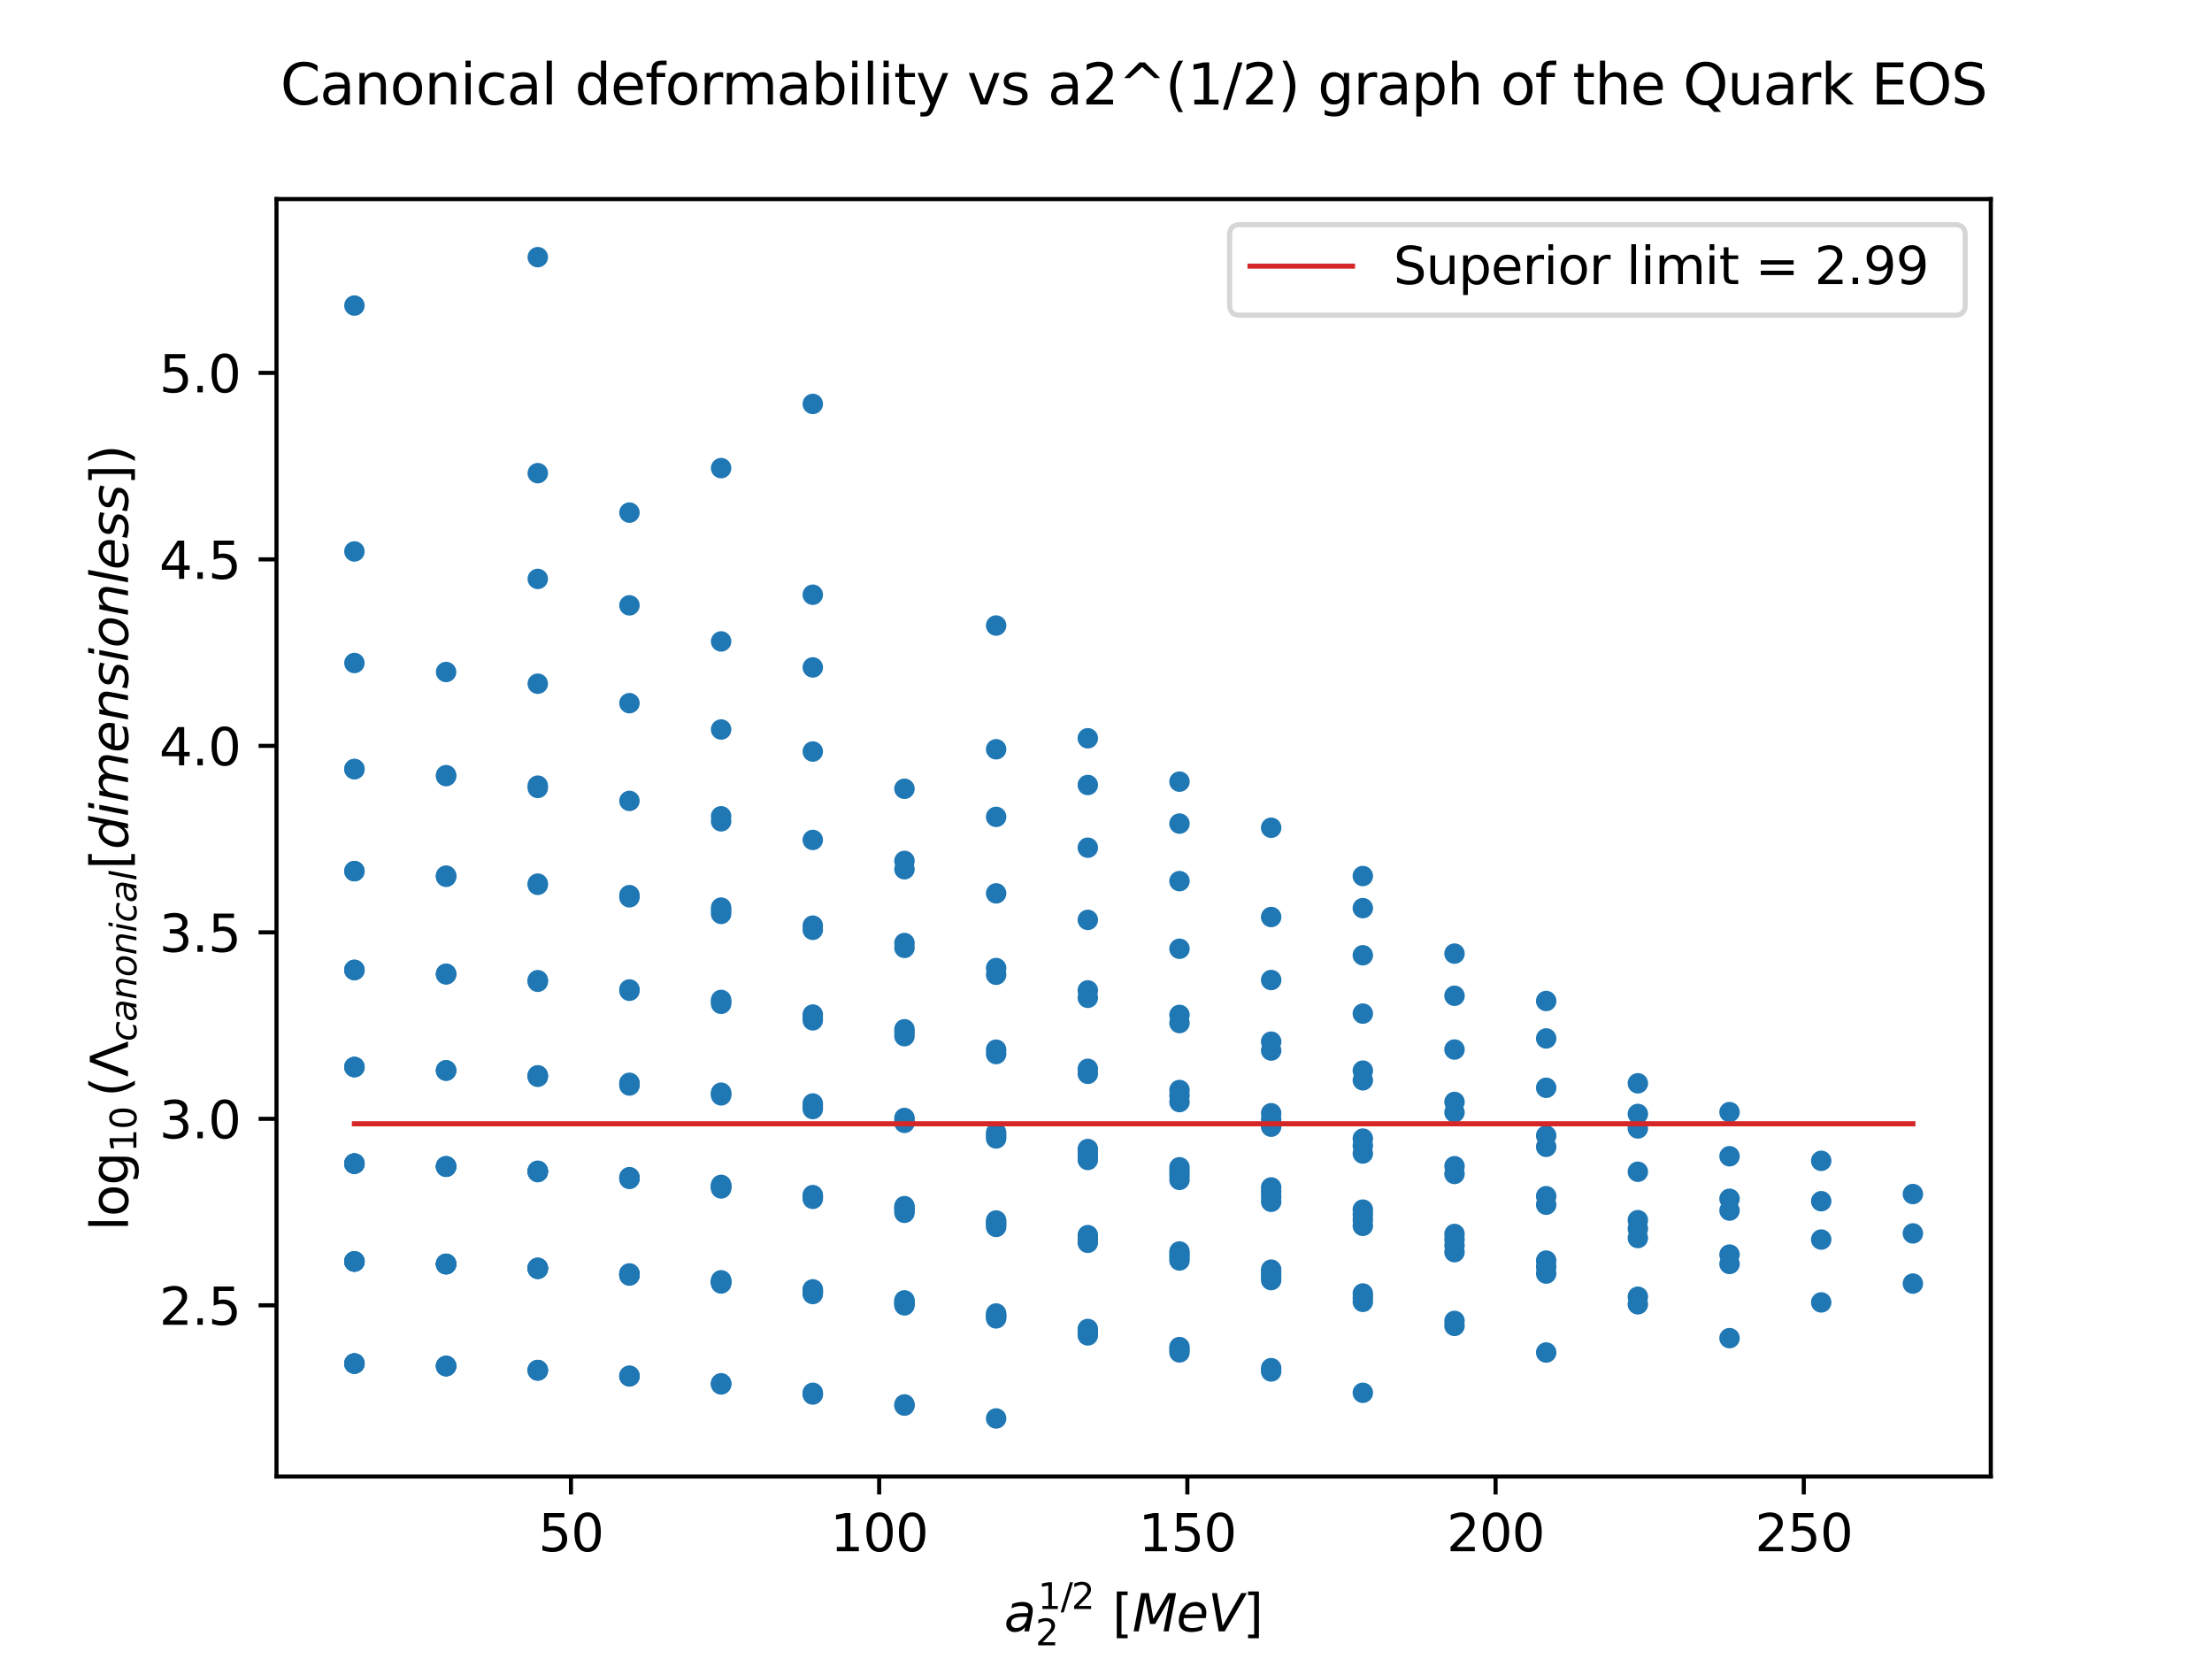 <?xml version="1.0" encoding="utf-8" standalone="no"?>
<!DOCTYPE svg PUBLIC "-//W3C//DTD SVG 1.1//EN"
  "http://www.w3.org/Graphics/SVG/1.1/DTD/svg11.dtd">
<svg xmlns:xlink="http://www.w3.org/1999/xlink" width="432pt" height="324pt" viewBox="0 0 432 324" xmlns="http://www.w3.org/2000/svg" version="1.1">
 <defs>
  <style type="text/css">*{stroke-linejoin: round; stroke-linecap: butt}</style>
 </defs>
 <g id="figure_1">
  <g id="patch_1">
   <path d="M 0 324 
L 432 324 
L 432 0 
L 0 0 
z
" style="fill: #ffffff"/>
  </g>
  <g id="axes_1">
   <g id="patch_2">
    <path d="M 54 288.36 
L 388.8 288.36 
L 388.8 38.88 
L 54 38.88 
z
" style="fill: #ffffff"/>
   </g>
   <g id="PathCollection_1">
    <defs>
     <path id="m1523cbddf4" d="M 0 1.5 
C 0.398 1.5 0.779 1.342 1.061 1.061 
C 1.342 0.779 1.5 0.398 1.5 0 
C 1.5 -0.398 1.342 -0.779 1.061 -1.061 
C 0.779 -1.342 0.398 -1.5 0 -1.5 
C -0.398 -1.5 -0.779 -1.342 -1.061 -1.061 
C -1.342 -0.779 -1.5 -0.398 -1.5 0 
C -1.5 0.398 -1.342 0.779 -1.061 1.061 
C -0.779 1.342 -0.398 1.5 0 1.5 
z
" style="stroke: #1f77b4"/>
    </defs>
    <g clip-path="url(#p0b28922a26)">
     <use xlink:href="#m1523cbddf4" x="69.218" y="59.673" style="fill: #1f77b4; stroke: #1f77b4"/>
     <use xlink:href="#m1523cbddf4" x="105.026" y="50.22" style="fill: #1f77b4; stroke: #1f77b4"/>
     <use xlink:href="#m1523cbddf4" x="69.218" y="107.695" style="fill: #1f77b4; stroke: #1f77b4"/>
     <use xlink:href="#m1523cbddf4" x="105.026" y="92.407" style="fill: #1f77b4; stroke: #1f77b4"/>
     <use xlink:href="#m1523cbddf4" x="122.929" y="100.111" style="fill: #1f77b4; stroke: #1f77b4"/>
     <use xlink:href="#m1523cbddf4" x="140.833" y="91.424" style="fill: #1f77b4; stroke: #1f77b4"/>
     <use xlink:href="#m1523cbddf4" x="158.737" y="78.886" style="fill: #1f77b4; stroke: #1f77b4"/>
     <use xlink:href="#m1523cbddf4" x="69.218" y="129.482" style="fill: #1f77b4; stroke: #1f77b4"/>
     <use xlink:href="#m1523cbddf4" x="87.122" y="131.239" style="fill: #1f77b4; stroke: #1f77b4"/>
     <use xlink:href="#m1523cbddf4" x="105.026" y="113.06" style="fill: #1f77b4; stroke: #1f77b4"/>
     <use xlink:href="#m1523cbddf4" x="122.929" y="118.221" style="fill: #1f77b4; stroke: #1f77b4"/>
     <use xlink:href="#m1523cbddf4" x="140.833" y="125.269" style="fill: #1f77b4; stroke: #1f77b4"/>
     <use xlink:href="#m1523cbddf4" x="158.737" y="116.15" style="fill: #1f77b4; stroke: #1f77b4"/>
     <use xlink:href="#m1523cbddf4" x="69.218" y="150.226" style="fill: #1f77b4; stroke: #1f77b4"/>
     <use xlink:href="#m1523cbddf4" x="87.122" y="151.575" style="fill: #1f77b4; stroke: #1f77b4"/>
     <use xlink:href="#m1523cbddf4" x="105.026" y="133.527" style="fill: #1f77b4; stroke: #1f77b4"/>
     <use xlink:href="#m1523cbddf4" x="105.026" y="153.883" style="fill: #1f77b4; stroke: #1f77b4"/>
     <use xlink:href="#m1523cbddf4" x="122.929" y="137.329" style="fill: #1f77b4; stroke: #1f77b4"/>
     <use xlink:href="#m1523cbddf4" x="140.833" y="142.471" style="fill: #1f77b4; stroke: #1f77b4"/>
     <use xlink:href="#m1523cbddf4" x="158.737" y="130.343" style="fill: #1f77b4; stroke: #1f77b4"/>
     <use xlink:href="#m1523cbddf4" x="194.544" y="122.165" style="fill: #1f77b4; stroke: #1f77b4"/>
     <use xlink:href="#m1523cbddf4" x="69.218" y="150.179" style="fill: #1f77b4; stroke: #1f77b4"/>
     <use xlink:href="#m1523cbddf4" x="69.218" y="170.148" style="fill: #1f77b4; stroke: #1f77b4"/>
     <use xlink:href="#m1523cbddf4" x="87.122" y="151.384" style="fill: #1f77b4; stroke: #1f77b4"/>
     <use xlink:href="#m1523cbddf4" x="87.122" y="171.239" style="fill: #1f77b4; stroke: #1f77b4"/>
     <use xlink:href="#m1523cbddf4" x="105.026" y="153.438" style="fill: #1f77b4; stroke: #1f77b4"/>
     <use xlink:href="#m1523cbddf4" x="122.929" y="156.414" style="fill: #1f77b4; stroke: #1f77b4"/>
     <use xlink:href="#m1523cbddf4" x="140.833" y="160.405" style="fill: #1f77b4; stroke: #1f77b4"/>
     <use xlink:href="#m1523cbddf4" x="158.737" y="146.774" style="fill: #1f77b4; stroke: #1f77b4"/>
     <use xlink:href="#m1523cbddf4" x="176.641" y="154.045" style="fill: #1f77b4; stroke: #1f77b4"/>
     <use xlink:href="#m1523cbddf4" x="194.544" y="146.332" style="fill: #1f77b4; stroke: #1f77b4"/>
     <use xlink:href="#m1523cbddf4" x="212.448" y="144.182" style="fill: #1f77b4; stroke: #1f77b4"/>
     <use xlink:href="#m1523cbddf4" x="69.218" y="170.117" style="fill: #1f77b4; stroke: #1f77b4"/>
     <use xlink:href="#m1523cbddf4" x="87.122" y="171.111" style="fill: #1f77b4; stroke: #1f77b4"/>
     <use xlink:href="#m1523cbddf4" x="105.026" y="172.801" style="fill: #1f77b4; stroke: #1f77b4"/>
     <use xlink:href="#m1523cbddf4" x="122.929" y="175.235" style="fill: #1f77b4; stroke: #1f77b4"/>
     <use xlink:href="#m1523cbddf4" x="140.833" y="159.422" style="fill: #1f77b4; stroke: #1f77b4"/>
     <use xlink:href="#m1523cbddf4" x="140.833" y="178.479" style="fill: #1f77b4; stroke: #1f77b4"/>
     <use xlink:href="#m1523cbddf4" x="158.737" y="164.038" style="fill: #1f77b4; stroke: #1f77b4"/>
     <use xlink:href="#m1523cbddf4" x="176.641" y="169.764" style="fill: #1f77b4; stroke: #1f77b4"/>
     <use xlink:href="#m1523cbddf4" x="194.544" y="159.535" style="fill: #1f77b4; stroke: #1f77b4"/>
     <use xlink:href="#m1523cbddf4" x="212.448" y="153.308" style="fill: #1f77b4; stroke: #1f77b4"/>
     <use xlink:href="#m1523cbddf4" x="230.352" y="152.651" style="fill: #1f77b4; stroke: #1f77b4"/>
     <use xlink:href="#m1523cbddf4" x="69.218" y="189.45" style="fill: #1f77b4; stroke: #1f77b4"/>
     <use xlink:href="#m1523cbddf4" x="87.122" y="171.012" style="fill: #1f77b4; stroke: #1f77b4"/>
     <use xlink:href="#m1523cbddf4" x="87.122" y="190.299" style="fill: #1f77b4; stroke: #1f77b4"/>
     <use xlink:href="#m1523cbddf4" x="105.026" y="172.573" style="fill: #1f77b4; stroke: #1f77b4"/>
     <use xlink:href="#m1523cbddf4" x="105.026" y="191.738" style="fill: #1f77b4; stroke: #1f77b4"/>
     <use xlink:href="#m1523cbddf4" x="122.929" y="174.817" style="fill: #1f77b4; stroke: #1f77b4"/>
     <use xlink:href="#m1523cbddf4" x="140.833" y="177.8" style="fill: #1f77b4; stroke: #1f77b4"/>
     <use xlink:href="#m1523cbddf4" x="158.737" y="181.594" style="fill: #1f77b4; stroke: #1f77b4"/>
     <use xlink:href="#m1523cbddf4" x="176.641" y="168.135" style="fill: #1f77b4; stroke: #1f77b4"/>
     <use xlink:href="#m1523cbddf4" x="194.544" y="174.474" style="fill: #1f77b4; stroke: #1f77b4"/>
     <use xlink:href="#m1523cbddf4" x="212.448" y="165.555" style="fill: #1f77b4; stroke: #1f77b4"/>
     <use xlink:href="#m1523cbddf4" x="230.352" y="160.844" style="fill: #1f77b4; stroke: #1f77b4"/>
     <use xlink:href="#m1523cbddf4" x="248.256" y="161.657" style="fill: #1f77b4; stroke: #1f77b4"/>
     <use xlink:href="#m1523cbddf4" x="69.218" y="189.432" style="fill: #1f77b4; stroke: #1f77b4"/>
     <use xlink:href="#m1523cbddf4" x="87.122" y="190.226" style="fill: #1f77b4; stroke: #1f77b4"/>
     <use xlink:href="#m1523cbddf4" x="105.026" y="191.569" style="fill: #1f77b4; stroke: #1f77b4"/>
     <use xlink:href="#m1523cbddf4" x="122.929" y="193.493" style="fill: #1f77b4; stroke: #1f77b4"/>
     <use xlink:href="#m1523cbddf4" x="140.833" y="177.257" style="fill: #1f77b4; stroke: #1f77b4"/>
     <use xlink:href="#m1523cbddf4" x="140.833" y="196.041" style="fill: #1f77b4; stroke: #1f77b4"/>
     <use xlink:href="#m1523cbddf4" x="158.737" y="180.779" style="fill: #1f77b4; stroke: #1f77b4"/>
     <use xlink:href="#m1523cbddf4" x="158.737" y="199.269" style="fill: #1f77b4; stroke: #1f77b4"/>
     <use xlink:href="#m1523cbddf4" x="176.641" y="185.121" style="fill: #1f77b4; stroke: #1f77b4"/>
     <use xlink:href="#m1523cbddf4" x="194.544" y="190.364" style="fill: #1f77b4; stroke: #1f77b4"/>
     <use xlink:href="#m1523cbddf4" x="212.448" y="179.65" style="fill: #1f77b4; stroke: #1f77b4"/>
     <use xlink:href="#m1523cbddf4" x="230.352" y="172.081" style="fill: #1f77b4; stroke: #1f77b4"/>
     <use xlink:href="#m1523cbddf4" x="266.159" y="171.089" style="fill: #1f77b4; stroke: #1f77b4"/>
     <use xlink:href="#m1523cbddf4" x="69.218" y="189.417" style="fill: #1f77b4; stroke: #1f77b4"/>
     <use xlink:href="#m1523cbddf4" x="69.218" y="208.403" style="fill: #1f77b4; stroke: #1f77b4"/>
     <use xlink:href="#m1523cbddf4" x="87.122" y="190.165" style="fill: #1f77b4; stroke: #1f77b4"/>
     <use xlink:href="#m1523cbddf4" x="87.122" y="209.107" style="fill: #1f77b4; stroke: #1f77b4"/>
     <use xlink:href="#m1523cbddf4" x="105.026" y="191.43" style="fill: #1f77b4; stroke: #1f77b4"/>
     <use xlink:href="#m1523cbddf4" x="105.026" y="210.297" style="fill: #1f77b4; stroke: #1f77b4"/>
     <use xlink:href="#m1523cbddf4" x="122.929" y="193.239" style="fill: #1f77b4; stroke: #1f77b4"/>
     <use xlink:href="#m1523cbddf4" x="122.929" y="211.997" style="fill: #1f77b4; stroke: #1f77b4"/>
     <use xlink:href="#m1523cbddf4" x="140.833" y="195.631" style="fill: #1f77b4; stroke: #1f77b4"/>
     <use xlink:href="#m1523cbddf4" x="158.737" y="198.656" style="fill: #1f77b4; stroke: #1f77b4"/>
     <use xlink:href="#m1523cbddf4" x="176.641" y="184.169" style="fill: #1f77b4; stroke: #1f77b4"/>
     <use xlink:href="#m1523cbddf4" x="176.641" y="202.372" style="fill: #1f77b4; stroke: #1f77b4"/>
     <use xlink:href="#m1523cbddf4" x="194.544" y="189.062" style="fill: #1f77b4; stroke: #1f77b4"/>
     <use xlink:href="#m1523cbddf4" x="212.448" y="194.869" style="fill: #1f77b4; stroke: #1f77b4"/>
     <use xlink:href="#m1523cbddf4" x="230.352" y="185.292" style="fill: #1f77b4; stroke: #1f77b4"/>
     <use xlink:href="#m1523cbddf4" x="248.256" y="179.091" style="fill: #1f77b4; stroke: #1f77b4"/>
     <use xlink:href="#m1523cbddf4" x="266.159" y="177.357" style="fill: #1f77b4; stroke: #1f77b4"/>
     <use xlink:href="#m1523cbddf4" x="69.218" y="208.391" style="fill: #1f77b4; stroke: #1f77b4"/>
     <use xlink:href="#m1523cbddf4" x="87.122" y="209.059" style="fill: #1f77b4; stroke: #1f77b4"/>
     <use xlink:href="#m1523cbddf4" x="105.026" y="210.186" style="fill: #1f77b4; stroke: #1f77b4"/>
     <use xlink:href="#m1523cbddf4" x="122.929" y="211.796" style="fill: #1f77b4; stroke: #1f77b4"/>
     <use xlink:href="#m1523cbddf4" x="140.833" y="195.285" style="fill: #1f77b4; stroke: #1f77b4"/>
     <use xlink:href="#m1523cbddf4" x="140.833" y="213.919" style="fill: #1f77b4; stroke: #1f77b4"/>
     <use xlink:href="#m1523cbddf4" x="158.737" y="198.14" style="fill: #1f77b4; stroke: #1f77b4"/>
     <use xlink:href="#m1523cbddf4" x="158.737" y="216.596" style="fill: #1f77b4; stroke: #1f77b4"/>
     <use xlink:href="#m1523cbddf4" x="176.641" y="201.641" style="fill: #1f77b4; stroke: #1f77b4"/>
     <use xlink:href="#m1523cbddf4" x="194.544" y="205.852" style="fill: #1f77b4; stroke: #1f77b4"/>
     <use xlink:href="#m1523cbddf4" x="212.448" y="193.424" style="fill: #1f77b4; stroke: #1f77b4"/>
     <use xlink:href="#m1523cbddf4" x="230.352" y="199.801" style="fill: #1f77b4; stroke: #1f77b4"/>
     <use xlink:href="#m1523cbddf4" x="248.256" y="191.396" style="fill: #1f77b4; stroke: #1f77b4"/>
     <use xlink:href="#m1523cbddf4" x="266.159" y="186.561" style="fill: #1f77b4; stroke: #1f77b4"/>
     <use xlink:href="#m1523cbddf4" x="284.063" y="186.239" style="fill: #1f77b4; stroke: #1f77b4"/>
     <use xlink:href="#m1523cbddf4" x="69.218" y="208.381" style="fill: #1f77b4; stroke: #1f77b4"/>
     <use xlink:href="#m1523cbddf4" x="69.218" y="227.265" style="fill: #1f77b4; stroke: #1f77b4"/>
     <use xlink:href="#m1523cbddf4" x="87.122" y="209.017" style="fill: #1f77b4; stroke: #1f77b4"/>
     <use xlink:href="#m1523cbddf4" x="87.122" y="227.878" style="fill: #1f77b4; stroke: #1f77b4"/>
     <use xlink:href="#m1523cbddf4" x="105.026" y="210.091" style="fill: #1f77b4; stroke: #1f77b4"/>
     <use xlink:href="#m1523cbddf4" x="105.026" y="228.913" style="fill: #1f77b4; stroke: #1f77b4"/>
     <use xlink:href="#m1523cbddf4" x="122.929" y="211.623" style="fill: #1f77b4; stroke: #1f77b4"/>
     <use xlink:href="#m1523cbddf4" x="140.833" y="213.641" style="fill: #1f77b4; stroke: #1f77b4"/>
     <use xlink:href="#m1523cbddf4" x="158.737" y="216.182" style="fill: #1f77b4; stroke: #1f77b4"/>
     <use xlink:href="#m1523cbddf4" x="176.641" y="201.017" style="fill: #1f77b4; stroke: #1f77b4"/>
     <use xlink:href="#m1523cbddf4" x="176.641" y="219.293" style="fill: #1f77b4; stroke: #1f77b4"/>
     <use xlink:href="#m1523cbddf4" x="194.544" y="205.001" style="fill: #1f77b4; stroke: #1f77b4"/>
     <use xlink:href="#m1523cbddf4" x="212.448" y="209.717" style="fill: #1f77b4; stroke: #1f77b4"/>
     <use xlink:href="#m1523cbddf4" x="230.352" y="198.212" style="fill: #1f77b4; stroke: #1f77b4"/>
     <use xlink:href="#m1523cbddf4" x="230.352" y="215.236" style="fill: #1f77b4; stroke: #1f77b4"/>
     <use xlink:href="#m1523cbddf4" x="248.256" y="205.168" style="fill: #1f77b4; stroke: #1f77b4"/>
     <use xlink:href="#m1523cbddf4" x="266.159" y="197.957" style="fill: #1f77b4; stroke: #1f77b4"/>
     <use xlink:href="#m1523cbddf4" x="284.063" y="194.472" style="fill: #1f77b4; stroke: #1f77b4"/>
     <use xlink:href="#m1523cbddf4" x="301.967" y="195.493" style="fill: #1f77b4; stroke: #1f77b4"/>
     <use xlink:href="#m1523cbddf4" x="69.218" y="227.256" style="fill: #1f77b4; stroke: #1f77b4"/>
     <use xlink:href="#m1523cbddf4" x="87.122" y="227.843" style="fill: #1f77b4; stroke: #1f77b4"/>
     <use xlink:href="#m1523cbddf4" x="105.026" y="210.008" style="fill: #1f77b4; stroke: #1f77b4"/>
     <use xlink:href="#m1523cbddf4" x="105.026" y="228.833" style="fill: #1f77b4; stroke: #1f77b4"/>
     <use xlink:href="#m1523cbddf4" x="122.929" y="211.472" style="fill: #1f77b4; stroke: #1f77b4"/>
     <use xlink:href="#m1523cbddf4" x="122.929" y="230.243" style="fill: #1f77b4; stroke: #1f77b4"/>
     <use xlink:href="#m1523cbddf4" x="140.833" y="213.399" style="fill: #1f77b4; stroke: #1f77b4"/>
     <use xlink:href="#m1523cbddf4" x="140.833" y="232.099" style="fill: #1f77b4; stroke: #1f77b4"/>
     <use xlink:href="#m1523cbddf4" x="158.737" y="215.823" style="fill: #1f77b4; stroke: #1f77b4"/>
     <use xlink:href="#m1523cbddf4" x="176.641" y="218.786" style="fill: #1f77b4; stroke: #1f77b4"/>
     <use xlink:href="#m1523cbddf4" x="194.544" y="222.338" style="fill: #1f77b4; stroke: #1f77b4"/>
     <use xlink:href="#m1523cbddf4" x="212.448" y="208.743" style="fill: #1f77b4; stroke: #1f77b4"/>
     <use xlink:href="#m1523cbddf4" x="212.448" y="226.54" style="fill: #1f77b4; stroke: #1f77b4"/>
     <use xlink:href="#m1523cbddf4" x="230.352" y="213.977" style="fill: #1f77b4; stroke: #1f77b4"/>
     <use xlink:href="#m1523cbddf4" x="248.256" y="203.433" style="fill: #1f77b4; stroke: #1f77b4"/>
     <use xlink:href="#m1523cbddf4" x="248.256" y="220.041" style="fill: #1f77b4; stroke: #1f77b4"/>
     <use xlink:href="#m1523cbddf4" x="266.159" y="210.979" style="fill: #1f77b4; stroke: #1f77b4"/>
     <use xlink:href="#m1523cbddf4" x="284.063" y="204.972" style="fill: #1f77b4; stroke: #1f77b4"/>
     <use xlink:href="#m1523cbddf4" x="301.967" y="202.808" style="fill: #1f77b4; stroke: #1f77b4"/>
     <use xlink:href="#m1523cbddf4" x="69.218" y="227.249" style="fill: #1f77b4; stroke: #1f77b4"/>
     <use xlink:href="#m1523cbddf4" x="87.122" y="227.812" style="fill: #1f77b4; stroke: #1f77b4"/>
     <use xlink:href="#m1523cbddf4" x="105.026" y="228.763" style="fill: #1f77b4; stroke: #1f77b4"/>
     <use xlink:href="#m1523cbddf4" x="122.929" y="230.116" style="fill: #1f77b4; stroke: #1f77b4"/>
     <use xlink:href="#m1523cbddf4" x="140.833" y="231.895" style="fill: #1f77b4; stroke: #1f77b4"/>
     <use xlink:href="#m1523cbddf4" x="158.737" y="215.508" style="fill: #1f77b4; stroke: #1f77b4"/>
     <use xlink:href="#m1523cbddf4" x="158.737" y="234.13" style="fill: #1f77b4; stroke: #1f77b4"/>
     <use xlink:href="#m1523cbddf4" x="176.641" y="218.341" style="fill: #1f77b4; stroke: #1f77b4"/>
     <use xlink:href="#m1523cbddf4" x="176.641" y="236.86" style="fill: #1f77b4; stroke: #1f77b4"/>
     <use xlink:href="#m1523cbddf4" x="194.544" y="221.733" style="fill: #1f77b4; stroke: #1f77b4"/>
     <use xlink:href="#m1523cbddf4" x="212.448" y="225.74" style="fill: #1f77b4; stroke: #1f77b4"/>
     <use xlink:href="#m1523cbddf4" x="230.352" y="212.876" style="fill: #1f77b4; stroke: #1f77b4"/>
     <use xlink:href="#m1523cbddf4" x="230.352" y="230.427" style="fill: #1f77b4; stroke: #1f77b4"/>
     <use xlink:href="#m1523cbddf4" x="248.256" y="218.644" style="fill: #1f77b4; stroke: #1f77b4"/>
     <use xlink:href="#m1523cbddf4" x="266.159" y="209.095" style="fill: #1f77b4; stroke: #1f77b4"/>
     <use xlink:href="#m1523cbddf4" x="266.159" y="225.275" style="fill: #1f77b4; stroke: #1f77b4"/>
     <use xlink:href="#m1523cbddf4" x="284.063" y="217.244" style="fill: #1f77b4; stroke: #1f77b4"/>
     <use xlink:href="#m1523cbddf4" x="301.967" y="212.443" style="fill: #1f77b4; stroke: #1f77b4"/>
     <use xlink:href="#m1523cbddf4" x="319.871" y="211.567" style="fill: #1f77b4; stroke: #1f77b4"/>
     <use xlink:href="#m1523cbddf4" x="69.218" y="227.242" style="fill: #1f77b4; stroke: #1f77b4"/>
     <use xlink:href="#m1523cbddf4" x="69.218" y="246.376" style="fill: #1f77b4; stroke: #1f77b4"/>
     <use xlink:href="#m1523cbddf4" x="87.122" y="227.785" style="fill: #1f77b4; stroke: #1f77b4"/>
     <use xlink:href="#m1523cbddf4" x="87.122" y="246.916" style="fill: #1f77b4; stroke: #1f77b4"/>
     <use xlink:href="#m1523cbddf4" x="105.026" y="228.7" style="fill: #1f77b4; stroke: #1f77b4"/>
     <use xlink:href="#m1523cbddf4" x="105.026" y="247.826" style="fill: #1f77b4; stroke: #1f77b4"/>
     <use xlink:href="#m1523cbddf4" x="122.929" y="230.002" style="fill: #1f77b4; stroke: #1f77b4"/>
     <use xlink:href="#m1523cbddf4" x="122.929" y="249.121" style="fill: #1f77b4; stroke: #1f77b4"/>
     <use xlink:href="#m1523cbddf4" x="140.833" y="231.713" style="fill: #1f77b4; stroke: #1f77b4"/>
     <use xlink:href="#m1523cbddf4" x="158.737" y="233.86" style="fill: #1f77b4; stroke: #1f77b4"/>
     <use xlink:href="#m1523cbddf4" x="176.641" y="236.48" style="fill: #1f77b4; stroke: #1f77b4"/>
     <use xlink:href="#m1523cbddf4" x="194.544" y="221.198" style="fill: #1f77b4; stroke: #1f77b4"/>
     <use xlink:href="#m1523cbddf4" x="194.544" y="239.617" style="fill: #1f77b4; stroke: #1f77b4"/>
     <use xlink:href="#m1523cbddf4" x="212.448" y="225.033" style="fill: #1f77b4; stroke: #1f77b4"/>
     <use xlink:href="#m1523cbddf4" x="230.352" y="229.512" style="fill: #1f77b4; stroke: #1f77b4"/>
     <use xlink:href="#m1523cbddf4" x="248.256" y="217.413" style="fill: #1f77b4; stroke: #1f77b4"/>
     <use xlink:href="#m1523cbddf4" x="248.256" y="234.707" style="fill: #1f77b4; stroke: #1f77b4"/>
     <use xlink:href="#m1523cbddf4" x="266.159" y="223.736" style="fill: #1f77b4; stroke: #1f77b4"/>
     <use xlink:href="#m1523cbddf4" x="284.063" y="215.207" style="fill: #1f77b4; stroke: #1f77b4"/>
     <use xlink:href="#m1523cbddf4" x="301.967" y="223.978" style="fill: #1f77b4; stroke: #1f77b4"/>
     <use xlink:href="#m1523cbddf4" x="319.871" y="220.381" style="fill: #1f77b4; stroke: #1f77b4"/>
     <use xlink:href="#m1523cbddf4" x="69.218" y="227.236" style="fill: #1f77b4; stroke: #1f77b4"/>
     <use xlink:href="#m1523cbddf4" x="69.218" y="246.37" style="fill: #1f77b4; stroke: #1f77b4"/>
     <use xlink:href="#m1523cbddf4" x="87.122" y="227.76" style="fill: #1f77b4; stroke: #1f77b4"/>
     <use xlink:href="#m1523cbddf4" x="87.122" y="246.892" style="fill: #1f77b4; stroke: #1f77b4"/>
     <use xlink:href="#m1523cbddf4" x="105.026" y="228.644" style="fill: #1f77b4; stroke: #1f77b4"/>
     <use xlink:href="#m1523cbddf4" x="105.026" y="247.77" style="fill: #1f77b4; stroke: #1f77b4"/>
     <use xlink:href="#m1523cbddf4" x="122.929" y="229.9" style="fill: #1f77b4; stroke: #1f77b4"/>
     <use xlink:href="#m1523cbddf4" x="122.929" y="249.019" style="fill: #1f77b4; stroke: #1f77b4"/>
     <use xlink:href="#m1523cbddf4" x="140.833" y="231.55" style="fill: #1f77b4; stroke: #1f77b4"/>
     <use xlink:href="#m1523cbddf4" x="140.833" y="250.661" style="fill: #1f77b4; stroke: #1f77b4"/>
     <use xlink:href="#m1523cbddf4" x="158.737" y="233.619" style="fill: #1f77b4; stroke: #1f77b4"/>
     <use xlink:href="#m1523cbddf4" x="158.737" y="252.724" style="fill: #1f77b4; stroke: #1f77b4"/>
     <use xlink:href="#m1523cbddf4" x="176.641" y="236.14" style="fill: #1f77b4; stroke: #1f77b4"/>
     <use xlink:href="#m1523cbddf4" x="194.544" y="239.155" style="fill: #1f77b4; stroke: #1f77b4"/>
     <use xlink:href="#m1523cbddf4" x="212.448" y="224.403" style="fill: #1f77b4; stroke: #1f77b4"/>
     <use xlink:href="#m1523cbddf4" x="212.448" y="242.715" style="fill: #1f77b4; stroke: #1f77b4"/>
     <use xlink:href="#m1523cbddf4" x="230.352" y="228.698" style="fill: #1f77b4; stroke: #1f77b4"/>
     <use xlink:href="#m1523cbddf4" x="248.256" y="233.671" style="fill: #1f77b4; stroke: #1f77b4"/>
     <use xlink:href="#m1523cbddf4" x="266.159" y="222.368" style="fill: #1f77b4; stroke: #1f77b4"/>
     <use xlink:href="#m1523cbddf4" x="266.159" y="239.403" style="fill: #1f77b4; stroke: #1f77b4"/>
     <use xlink:href="#m1523cbddf4" x="284.063" y="229.271" style="fill: #1f77b4; stroke: #1f77b4"/>
     <use xlink:href="#m1523cbddf4" x="301.967" y="221.782" style="fill: #1f77b4; stroke: #1f77b4"/>
     <use xlink:href="#m1523cbddf4" x="319.871" y="217.554" style="fill: #1f77b4; stroke: #1f77b4"/>
     <use xlink:href="#m1523cbddf4" x="337.774" y="217.196" style="fill: #1f77b4; stroke: #1f77b4"/>
     <use xlink:href="#m1523cbddf4" x="69.218" y="246.365" style="fill: #1f77b4; stroke: #1f77b4"/>
     <use xlink:href="#m1523cbddf4" x="87.122" y="246.869" style="fill: #1f77b4; stroke: #1f77b4"/>
     <use xlink:href="#m1523cbddf4" x="105.026" y="247.719" style="fill: #1f77b4; stroke: #1f77b4"/>
     <use xlink:href="#m1523cbddf4" x="122.929" y="248.928" style="fill: #1f77b4; stroke: #1f77b4"/>
     <use xlink:href="#m1523cbddf4" x="140.833" y="231.403" style="fill: #1f77b4; stroke: #1f77b4"/>
     <use xlink:href="#m1523cbddf4" x="140.833" y="250.515" style="fill: #1f77b4; stroke: #1f77b4"/>
     <use xlink:href="#m1523cbddf4" x="158.737" y="233.401" style="fill: #1f77b4; stroke: #1f77b4"/>
     <use xlink:href="#m1523cbddf4" x="158.737" y="252.507" style="fill: #1f77b4; stroke: #1f77b4"/>
     <use xlink:href="#m1523cbddf4" x="176.641" y="235.834" style="fill: #1f77b4; stroke: #1f77b4"/>
     <use xlink:href="#m1523cbddf4" x="176.641" y="254.938" style="fill: #1f77b4; stroke: #1f77b4"/>
     <use xlink:href="#m1523cbddf4" x="194.544" y="238.74" style="fill: #1f77b4; stroke: #1f77b4"/>
     <use xlink:href="#m1523cbddf4" x="212.448" y="242.166" style="fill: #1f77b4; stroke: #1f77b4"/>
     <use xlink:href="#m1523cbddf4" x="230.352" y="227.967" style="fill: #1f77b4; stroke: #1f77b4"/>
     <use xlink:href="#m1523cbddf4" x="230.352" y="246.17" style="fill: #1f77b4; stroke: #1f77b4"/>
     <use xlink:href="#m1523cbddf4" x="248.256" y="232.743" style="fill: #1f77b4; stroke: #1f77b4"/>
     <use xlink:href="#m1523cbddf4" x="266.159" y="238.239" style="fill: #1f77b4; stroke: #1f77b4"/>
     <use xlink:href="#m1523cbddf4" x="284.063" y="227.76" style="fill: #1f77b4; stroke: #1f77b4"/>
     <use xlink:href="#m1523cbddf4" x="284.063" y="244.546" style="fill: #1f77b4; stroke: #1f77b4"/>
     <use xlink:href="#m1523cbddf4" x="301.967" y="235.275" style="fill: #1f77b4; stroke: #1f77b4"/>
     <use xlink:href="#m1523cbddf4" x="319.871" y="228.843" style="fill: #1f77b4; stroke: #1f77b4"/>
     <use xlink:href="#m1523cbddf4" x="337.774" y="225.815" style="fill: #1f77b4; stroke: #1f77b4"/>
     <use xlink:href="#m1523cbddf4" x="355.678" y="226.708" style="fill: #1f77b4; stroke: #1f77b4"/>
     <use xlink:href="#m1523cbddf4" x="69.218" y="246.36" style="fill: #1f77b4; stroke: #1f77b4"/>
     <use xlink:href="#m1523cbddf4" x="69.218" y="266.302" style="fill: #1f77b4; stroke: #1f77b4"/>
     <use xlink:href="#m1523cbddf4" x="87.122" y="246.849" style="fill: #1f77b4; stroke: #1f77b4"/>
     <use xlink:href="#m1523cbddf4" x="87.122" y="266.811" style="fill: #1f77b4; stroke: #1f77b4"/>
     <use xlink:href="#m1523cbddf4" x="105.026" y="247.673" style="fill: #1f77b4; stroke: #1f77b4"/>
     <use xlink:href="#m1523cbddf4" x="105.026" y="267.67" style="fill: #1f77b4; stroke: #1f77b4"/>
     <use xlink:href="#m1523cbddf4" x="122.929" y="248.845" style="fill: #1f77b4; stroke: #1f77b4"/>
     <use xlink:href="#m1523cbddf4" x="140.833" y="250.382" style="fill: #1f77b4; stroke: #1f77b4"/>
     <use xlink:href="#m1523cbddf4" x="158.737" y="252.31" style="fill: #1f77b4; stroke: #1f77b4"/>
     <use xlink:href="#m1523cbddf4" x="176.641" y="235.556" style="fill: #1f77b4; stroke: #1f77b4"/>
     <use xlink:href="#m1523cbddf4" x="176.641" y="254.66" style="fill: #1f77b4; stroke: #1f77b4"/>
     <use xlink:href="#m1523cbddf4" x="194.544" y="238.364" style="fill: #1f77b4; stroke: #1f77b4"/>
     <use xlink:href="#m1523cbddf4" x="194.544" y="257.474" style="fill: #1f77b4; stroke: #1f77b4"/>
     <use xlink:href="#m1523cbddf4" x="212.448" y="241.67" style="fill: #1f77b4; stroke: #1f77b4"/>
     <use xlink:href="#m1523cbddf4" x="212.448" y="260.803" style="fill: #1f77b4; stroke: #1f77b4"/>
     <use xlink:href="#m1523cbddf4" x="230.352" y="245.528" style="fill: #1f77b4; stroke: #1f77b4"/>
     <use xlink:href="#m1523cbddf4" x="248.256" y="231.905" style="fill: #1f77b4; stroke: #1f77b4"/>
     <use xlink:href="#m1523cbddf4" x="248.256" y="250.005" style="fill: #1f77b4; stroke: #1f77b4"/>
     <use xlink:href="#m1523cbddf4" x="266.159" y="237.19" style="fill: #1f77b4; stroke: #1f77b4"/>
     <use xlink:href="#m1523cbddf4" x="284.063" y="243.243" style="fill: #1f77b4; stroke: #1f77b4"/>
     <use xlink:href="#m1523cbddf4" x="301.967" y="233.613" style="fill: #1f77b4; stroke: #1f77b4"/>
     <use xlink:href="#m1523cbddf4" x="319.871" y="241.786" style="fill: #1f77b4; stroke: #1f77b4"/>
     <use xlink:href="#m1523cbddf4" x="337.774" y="236.423" style="fill: #1f77b4; stroke: #1f77b4"/>
     <use xlink:href="#m1523cbddf4" x="355.678" y="234.595" style="fill: #1f77b4; stroke: #1f77b4"/>
     <use xlink:href="#m1523cbddf4" x="69.218" y="246.355" style="fill: #1f77b4; stroke: #1f77b4"/>
     <use xlink:href="#m1523cbddf4" x="69.218" y="266.297" style="fill: #1f77b4; stroke: #1f77b4"/>
     <use xlink:href="#m1523cbddf4" x="87.122" y="246.831" style="fill: #1f77b4; stroke: #1f77b4"/>
     <use xlink:href="#m1523cbddf4" x="87.122" y="266.792" style="fill: #1f77b4; stroke: #1f77b4"/>
     <use xlink:href="#m1523cbddf4" x="105.026" y="247.631" style="fill: #1f77b4; stroke: #1f77b4"/>
     <use xlink:href="#m1523cbddf4" x="105.026" y="267.626" style="fill: #1f77b4; stroke: #1f77b4"/>
     <use xlink:href="#m1523cbddf4" x="122.929" y="248.769" style="fill: #1f77b4; stroke: #1f77b4"/>
     <use xlink:href="#m1523cbddf4" x="122.929" y="268.815" style="fill: #1f77b4; stroke: #1f77b4"/>
     <use xlink:href="#m1523cbddf4" x="140.833" y="250.26" style="fill: #1f77b4; stroke: #1f77b4"/>
     <use xlink:href="#m1523cbddf4" x="140.833" y="270.378" style="fill: #1f77b4; stroke: #1f77b4"/>
     <use xlink:href="#m1523cbddf4" x="158.737" y="252.129" style="fill: #1f77b4; stroke: #1f77b4"/>
     <use xlink:href="#m1523cbddf4" x="158.737" y="272.346" style="fill: #1f77b4; stroke: #1f77b4"/>
     <use xlink:href="#m1523cbddf4" x="176.641" y="254.406" style="fill: #1f77b4; stroke: #1f77b4"/>
     <use xlink:href="#m1523cbddf4" x="194.544" y="257.129" style="fill: #1f77b4; stroke: #1f77b4"/>
     <use xlink:href="#m1523cbddf4" x="212.448" y="241.218" style="fill: #1f77b4; stroke: #1f77b4"/>
     <use xlink:href="#m1523cbddf4" x="212.448" y="260.347" style="fill: #1f77b4; stroke: #1f77b4"/>
     <use xlink:href="#m1523cbddf4" x="230.352" y="244.945" style="fill: #1f77b4; stroke: #1f77b4"/>
     <use xlink:href="#m1523cbddf4" x="230.352" y="264.123" style="fill: #1f77b4; stroke: #1f77b4"/>
     <use xlink:href="#m1523cbddf4" x="248.256" y="249.263" style="fill: #1f77b4; stroke: #1f77b4"/>
     <use xlink:href="#m1523cbddf4" x="266.159" y="236.238" style="fill: #1f77b4; stroke: #1f77b4"/>
     <use xlink:href="#m1523cbddf4" x="266.159" y="254.251" style="fill: #1f77b4; stroke: #1f77b4"/>
     <use xlink:href="#m1523cbddf4" x="284.063" y="242.065" style="fill: #1f77b4; stroke: #1f77b4"/>
     <use xlink:href="#m1523cbddf4" x="301.967" y="248.723" style="fill: #1f77b4; stroke: #1f77b4"/>
     <use xlink:href="#m1523cbddf4" x="319.871" y="239.96" style="fill: #1f77b4; stroke: #1f77b4"/>
     <use xlink:href="#m1523cbddf4" x="337.774" y="234.121" style="fill: #1f77b4; stroke: #1f77b4"/>
     <use xlink:href="#m1523cbddf4" x="373.582" y="233.195" style="fill: #1f77b4; stroke: #1f77b4"/>
     <use xlink:href="#m1523cbddf4" x="69.218" y="266.292" style="fill: #1f77b4; stroke: #1f77b4"/>
     <use xlink:href="#m1523cbddf4" x="87.122" y="246.814" style="fill: #1f77b4; stroke: #1f77b4"/>
     <use xlink:href="#m1523cbddf4" x="87.122" y="266.774" style="fill: #1f77b4; stroke: #1f77b4"/>
     <use xlink:href="#m1523cbddf4" x="105.026" y="247.593" style="fill: #1f77b4; stroke: #1f77b4"/>
     <use xlink:href="#m1523cbddf4" x="105.026" y="267.586" style="fill: #1f77b4; stroke: #1f77b4"/>
     <use xlink:href="#m1523cbddf4" x="122.929" y="248.699" style="fill: #1f77b4; stroke: #1f77b4"/>
     <use xlink:href="#m1523cbddf4" x="122.929" y="268.741" style="fill: #1f77b4; stroke: #1f77b4"/>
     <use xlink:href="#m1523cbddf4" x="140.833" y="250.149" style="fill: #1f77b4; stroke: #1f77b4"/>
     <use xlink:href="#m1523cbddf4" x="140.833" y="270.261" style="fill: #1f77b4; stroke: #1f77b4"/>
     <use xlink:href="#m1523cbddf4" x="158.737" y="251.964" style="fill: #1f77b4; stroke: #1f77b4"/>
     <use xlink:href="#m1523cbddf4" x="158.737" y="272.172" style="fill: #1f77b4; stroke: #1f77b4"/>
     <use xlink:href="#m1523cbddf4" x="176.641" y="254.174" style="fill: #1f77b4; stroke: #1f77b4"/>
     <use xlink:href="#m1523cbddf4" x="176.641" y="274.512" style="fill: #1f77b4; stroke: #1f77b4"/>
     <use xlink:href="#m1523cbddf4" x="194.544" y="256.814" style="fill: #1f77b4; stroke: #1f77b4"/>
     <use xlink:href="#m1523cbddf4" x="212.448" y="259.93" style="fill: #1f77b4; stroke: #1f77b4"/>
     <use xlink:href="#m1523cbddf4" x="230.352" y="244.412" style="fill: #1f77b4; stroke: #1f77b4"/>
     <use xlink:href="#m1523cbddf4" x="230.352" y="263.581" style="fill: #1f77b4; stroke: #1f77b4"/>
     <use xlink:href="#m1523cbddf4" x="248.256" y="248.585" style="fill: #1f77b4; stroke: #1f77b4"/>
     <use xlink:href="#m1523cbddf4" x="248.256" y="267.843" style="fill: #1f77b4; stroke: #1f77b4"/>
     <use xlink:href="#m1523cbddf4" x="266.159" y="253.398" style="fill: #1f77b4; stroke: #1f77b4"/>
     <use xlink:href="#m1523cbddf4" x="284.063" y="240.991" style="fill: #1f77b4; stroke: #1f77b4"/>
     <use xlink:href="#m1523cbddf4" x="284.063" y="258.945" style="fill: #1f77b4; stroke: #1f77b4"/>
     <use xlink:href="#m1523cbddf4" x="301.967" y="247.402" style="fill: #1f77b4; stroke: #1f77b4"/>
     <use xlink:href="#m1523cbddf4" x="319.871" y="238.299" style="fill: #1f77b4; stroke: #1f77b4"/>
     <use xlink:href="#m1523cbddf4" x="319.871" y="254.729" style="fill: #1f77b4; stroke: #1f77b4"/>
     <use xlink:href="#m1523cbddf4" x="337.774" y="246.849" style="fill: #1f77b4; stroke: #1f77b4"/>
     <use xlink:href="#m1523cbddf4" x="355.678" y="242.083" style="fill: #1f77b4; stroke: #1f77b4"/>
     <use xlink:href="#m1523cbddf4" x="373.582" y="240.881" style="fill: #1f77b4; stroke: #1f77b4"/>
     <use xlink:href="#m1523cbddf4" x="69.218" y="266.288" style="fill: #1f77b4; stroke: #1f77b4"/>
     <use xlink:href="#m1523cbddf4" x="87.122" y="266.758" style="fill: #1f77b4; stroke: #1f77b4"/>
     <use xlink:href="#m1523cbddf4" x="105.026" y="267.549" style="fill: #1f77b4; stroke: #1f77b4"/>
     <use xlink:href="#m1523cbddf4" x="122.929" y="268.674" style="fill: #1f77b4; stroke: #1f77b4"/>
     <use xlink:href="#m1523cbddf4" x="140.833" y="250.046" style="fill: #1f77b4; stroke: #1f77b4"/>
     <use xlink:href="#m1523cbddf4" x="140.833" y="270.153" style="fill: #1f77b4; stroke: #1f77b4"/>
     <use xlink:href="#m1523cbddf4" x="158.737" y="251.812" style="fill: #1f77b4; stroke: #1f77b4"/>
     <use xlink:href="#m1523cbddf4" x="158.737" y="272.011" style="fill: #1f77b4; stroke: #1f77b4"/>
     <use xlink:href="#m1523cbddf4" x="176.641" y="253.96" style="fill: #1f77b4; stroke: #1f77b4"/>
     <use xlink:href="#m1523cbddf4" x="176.641" y="274.284" style="fill: #1f77b4; stroke: #1f77b4"/>
     <use xlink:href="#m1523cbddf4" x="194.544" y="256.524" style="fill: #1f77b4; stroke: #1f77b4"/>
     <use xlink:href="#m1523cbddf4" x="194.544" y="277.02" style="fill: #1f77b4; stroke: #1f77b4"/>
     <use xlink:href="#m1523cbddf4" x="212.448" y="259.547" style="fill: #1f77b4; stroke: #1f77b4"/>
     <use xlink:href="#m1523cbddf4" x="230.352" y="263.083" style="fill: #1f77b4; stroke: #1f77b4"/>
     <use xlink:href="#m1523cbddf4" x="248.256" y="247.963" style="fill: #1f77b4; stroke: #1f77b4"/>
     <use xlink:href="#m1523cbddf4" x="248.256" y="267.205" style="fill: #1f77b4; stroke: #1f77b4"/>
     <use xlink:href="#m1523cbddf4" x="266.159" y="252.617" style="fill: #1f77b4; stroke: #1f77b4"/>
     <use xlink:href="#m1523cbddf4" x="266.159" y="272.011" style="fill: #1f77b4; stroke: #1f77b4"/>
     <use xlink:href="#m1523cbddf4" x="284.063" y="257.971" style="fill: #1f77b4; stroke: #1f77b4"/>
     <use xlink:href="#m1523cbddf4" x="301.967" y="246.195" style="fill: #1f77b4; stroke: #1f77b4"/>
     <use xlink:href="#m1523cbddf4" x="301.967" y="264.145" style="fill: #1f77b4; stroke: #1f77b4"/>
     <use xlink:href="#m1523cbddf4" x="319.871" y="253.25" style="fill: #1f77b4; stroke: #1f77b4"/>
     <use xlink:href="#m1523cbddf4" x="337.774" y="245.018" style="fill: #1f77b4; stroke: #1f77b4"/>
     <use xlink:href="#m1523cbddf4" x="337.774" y="261.339" style="fill: #1f77b4; stroke: #1f77b4"/>
     <use xlink:href="#m1523cbddf4" x="355.678" y="254.356" style="fill: #1f77b4; stroke: #1f77b4"/>
     <use xlink:href="#m1523cbddf4" x="373.582" y="250.681" style="fill: #1f77b4; stroke: #1f77b4"/>
    </g>
   </g>
   <g id="matplotlib.axis_1">
    <g id="xtick_1">
     <g id="line2d_1">
      <defs>
       <path id="m10e74ea323" d="M 0 0 
L 0 3.5 
" style="stroke: #000000; stroke-width: 0.8"/>
      </defs>
      <g>
       <use xlink:href="#m10e74ea323" x="111.506" y="288.36" style="stroke: #000000; stroke-width: 0.8"/>
      </g>
     </g>
     <g id="text_1">
      <!-- 50 -->
      <g transform="translate(105.144 302.958) scale(0.1 -0.1)">
       <defs>
        <path id="DejaVuSans-35" d="M 691 4666 
L 3169 4666 
L 3169 4134 
L 1269 4134 
L 1269 2991 
Q 1406 3038 1543 3061 
Q 1681 3084 1819 3084 
Q 2600 3084 3056 2656 
Q 3513 2228 3513 1497 
Q 3513 744 3044 326 
Q 2575 -91 1722 -91 
Q 1428 -91 1123 -41 
Q 819 9 494 109 
L 494 744 
Q 775 591 1075 516 
Q 1375 441 1709 441 
Q 2250 441 2565 725 
Q 2881 1009 2881 1497 
Q 2881 1984 2565 2268 
Q 2250 2553 1709 2553 
Q 1456 2553 1204 2497 
Q 953 2441 691 2322 
L 691 4666 
z
" transform="scale(0.016)"/>
        <path id="DejaVuSans-30" d="M 2034 4250 
Q 1547 4250 1301 3770 
Q 1056 3291 1056 2328 
Q 1056 1369 1301 889 
Q 1547 409 2034 409 
Q 2525 409 2770 889 
Q 3016 1369 3016 2328 
Q 3016 3291 2770 3770 
Q 2525 4250 2034 4250 
z
M 2034 4750 
Q 2819 4750 3233 4129 
Q 3647 3509 3647 2328 
Q 3647 1150 3233 529 
Q 2819 -91 2034 -91 
Q 1250 -91 836 529 
Q 422 1150 422 2328 
Q 422 3509 836 4129 
Q 1250 4750 2034 4750 
z
" transform="scale(0.016)"/>
       </defs>
       <use xlink:href="#DejaVuSans-35"/>
       <use xlink:href="#DejaVuSans-30" x="63.623"/>
      </g>
     </g>
    </g>
    <g id="xtick_2">
     <g id="line2d_2">
      <g>
       <use xlink:href="#m10e74ea323" x="171.699" y="288.36" style="stroke: #000000; stroke-width: 0.8"/>
      </g>
     </g>
     <g id="text_2">
      <!-- 100 -->
      <g transform="translate(162.155 302.958) scale(0.1 -0.1)">
       <defs>
        <path id="DejaVuSans-31" d="M 794 531 
L 1825 531 
L 1825 4091 
L 703 3866 
L 703 4441 
L 1819 4666 
L 2450 4666 
L 2450 531 
L 3481 531 
L 3481 0 
L 794 0 
L 794 531 
z
" transform="scale(0.016)"/>
       </defs>
       <use xlink:href="#DejaVuSans-31"/>
       <use xlink:href="#DejaVuSans-30" x="63.623"/>
       <use xlink:href="#DejaVuSans-30" x="127.246"/>
      </g>
     </g>
    </g>
    <g id="xtick_3">
     <g id="line2d_3">
      <g>
       <use xlink:href="#m10e74ea323" x="231.891" y="288.36" style="stroke: #000000; stroke-width: 0.8"/>
      </g>
     </g>
     <g id="text_3">
      <!-- 150 -->
      <g transform="translate(222.347 302.958) scale(0.1 -0.1)">
       <use xlink:href="#DejaVuSans-31"/>
       <use xlink:href="#DejaVuSans-35" x="63.623"/>
       <use xlink:href="#DejaVuSans-30" x="127.246"/>
      </g>
     </g>
    </g>
    <g id="xtick_4">
     <g id="line2d_4">
      <g>
       <use xlink:href="#m10e74ea323" x="292.083" y="288.36" style="stroke: #000000; stroke-width: 0.8"/>
      </g>
     </g>
     <g id="text_4">
      <!-- 200 -->
      <g transform="translate(282.539 302.958) scale(0.1 -0.1)">
       <defs>
        <path id="DejaVuSans-32" d="M 1228 531 
L 3431 531 
L 3431 0 
L 469 0 
L 469 531 
Q 828 903 1448 1529 
Q 2069 2156 2228 2338 
Q 2531 2678 2651 2914 
Q 2772 3150 2772 3378 
Q 2772 3750 2511 3984 
Q 2250 4219 1831 4219 
Q 1534 4219 1204 4116 
Q 875 4013 500 3803 
L 500 4441 
Q 881 4594 1212 4672 
Q 1544 4750 1819 4750 
Q 2544 4750 2975 4387 
Q 3406 4025 3406 3419 
Q 3406 3131 3298 2873 
Q 3191 2616 2906 2266 
Q 2828 2175 2409 1742 
Q 1991 1309 1228 531 
z
" transform="scale(0.016)"/>
       </defs>
       <use xlink:href="#DejaVuSans-32"/>
       <use xlink:href="#DejaVuSans-30" x="63.623"/>
       <use xlink:href="#DejaVuSans-30" x="127.246"/>
      </g>
     </g>
    </g>
    <g id="xtick_5">
     <g id="line2d_5">
      <g>
       <use xlink:href="#m10e74ea323" x="352.275" y="288.36" style="stroke: #000000; stroke-width: 0.8"/>
      </g>
     </g>
     <g id="text_5">
      <!-- 250 -->
      <g transform="translate(342.731 302.958) scale(0.1 -0.1)">
       <use xlink:href="#DejaVuSans-32"/>
       <use xlink:href="#DejaVuSans-35" x="63.623"/>
       <use xlink:href="#DejaVuSans-30" x="127.246"/>
      </g>
     </g>
    </g>
    <g id="text_6">
     <!-- $a_2^{1/2} ~ [MeV]$ -->
     <g transform="translate(196.1 318.638) scale(0.1 -0.1)">
      <defs>
       <path id="DejaVuSans-Oblique-61" d="M 3438 1997 
L 3047 0 
L 2472 0 
L 2578 531 
Q 2325 219 2001 64 
Q 1678 -91 1281 -91 
Q 834 -91 548 182 
Q 263 456 263 884 
Q 263 1497 752 1853 
Q 1241 2209 2100 2209 
L 2900 2209 
L 2931 2363 
Q 2938 2388 2941 2417 
Q 2944 2447 2944 2509 
Q 2944 2788 2717 2942 
Q 2491 3097 2081 3097 
Q 1800 3097 1504 3025 
Q 1209 2953 897 2809 
L 997 3341 
Q 1322 3463 1633 3523 
Q 1944 3584 2234 3584 
Q 2853 3584 3176 3315 
Q 3500 3047 3500 2534 
Q 3500 2431 3484 2292 
Q 3469 2153 3438 1997 
z
M 2816 1759 
L 2241 1759 
Q 1534 1759 1195 1570 
Q 856 1381 856 984 
Q 856 709 1029 553 
Q 1203 397 1509 397 
Q 1978 397 2328 733 
Q 2678 1069 2791 1631 
L 2816 1759 
z
" transform="scale(0.016)"/>
       <path id="DejaVuSans-2f" d="M 1625 4666 
L 2156 4666 
L 531 -594 
L 0 -594 
L 1625 4666 
z
" transform="scale(0.016)"/>
       <path id="DejaVuSans-5b" d="M 550 4863 
L 1875 4863 
L 1875 4416 
L 1125 4416 
L 1125 -397 
L 1875 -397 
L 1875 -844 
L 550 -844 
L 550 4863 
z
" transform="scale(0.016)"/>
       <path id="DejaVuSans-Oblique-4d" d="M 1081 4666 
L 2028 4666 
L 2572 1522 
L 4378 4666 
L 5350 4666 
L 4441 0 
L 3828 0 
L 4622 4091 
L 2791 897 
L 2175 897 
L 1581 4103 
L 788 0 
L 172 0 
L 1081 4666 
z
" transform="scale(0.016)"/>
       <path id="DejaVuSans-Oblique-65" d="M 3078 2063 
Q 3088 2113 3092 2166 
Q 3097 2219 3097 2272 
Q 3097 2653 2873 2875 
Q 2650 3097 2266 3097 
Q 1838 3097 1509 2826 
Q 1181 2556 1013 2059 
L 3078 2063 
z
M 3578 1613 
L 903 1613 
Q 884 1494 878 1425 
Q 872 1356 872 1306 
Q 872 872 1139 634 
Q 1406 397 1894 397 
Q 2269 397 2603 481 
Q 2938 566 3225 728 
L 3116 159 
Q 2806 34 2476 -28 
Q 2147 -91 1806 -91 
Q 1078 -91 686 257 
Q 294 606 294 1247 
Q 294 1794 489 2264 
Q 684 2734 1063 3103 
Q 1306 3334 1642 3459 
Q 1978 3584 2356 3584 
Q 2950 3584 3301 3228 
Q 3653 2872 3653 2272 
Q 3653 2128 3634 1964 
Q 3616 1800 3578 1613 
z
" transform="scale(0.016)"/>
       <path id="DejaVuSans-Oblique-56" d="M 1319 0 
L 500 4666 
L 1119 4666 
L 1797 653 
L 4063 4666 
L 4750 4666 
L 2053 0 
L 1319 0 
z
" transform="scale(0.016)"/>
       <path id="DejaVuSans-5d" d="M 1947 4863 
L 1947 -844 
L 622 -844 
L 622 -397 
L 1369 -397 
L 1369 4416 
L 622 4416 
L 622 4863 
L 1947 4863 
z
" transform="scale(0.016)"/>
      </defs>
      <use xlink:href="#DejaVuSans-Oblique-61" transform="translate(0 0.441)"/>
      <use xlink:href="#DejaVuSans-31" transform="translate(65.929 44.047) scale(0.7)"/>
      <use xlink:href="#DejaVuSans-2f" transform="translate(110.465 44.047) scale(0.7)"/>
      <use xlink:href="#DejaVuSans-32" transform="translate(131.512 44.047) scale(0.7)"/>
      <use xlink:href="#DejaVuSans-32" transform="translate(61.279 -26.903) scale(0.7)"/>
      <use xlink:href="#DejaVuSans-5b" transform="translate(211.253 0.441)"/>
      <use xlink:href="#DejaVuSans-Oblique-4d" transform="translate(250.266 0.441)"/>
      <use xlink:href="#DejaVuSans-Oblique-65" transform="translate(336.546 0.441)"/>
      <use xlink:href="#DejaVuSans-Oblique-56" transform="translate(398.069 0.441)"/>
      <use xlink:href="#DejaVuSans-5d" transform="translate(466.477 0.441)"/>
     </g>
    </g>
   </g>
   <g id="matplotlib.axis_2">
    <g id="ytick_1">
     <g id="line2d_6">
      <defs>
       <path id="mdf4d08fb41" d="M 0 0 
L -3.5 0 
" style="stroke: #000000; stroke-width: 0.8"/>
      </defs>
      <g>
       <use xlink:href="#mdf4d08fb41" x="54" y="254.927" style="stroke: #000000; stroke-width: 0.8"/>
      </g>
     </g>
     <g id="text_7">
      <!-- 2.5 -->
      <g transform="translate(31.097 258.726) scale(0.1 -0.1)">
       <defs>
        <path id="DejaVuSans-2e" d="M 684 794 
L 1344 794 
L 1344 0 
L 684 0 
L 684 794 
z
" transform="scale(0.016)"/>
       </defs>
       <use xlink:href="#DejaVuSans-32"/>
       <use xlink:href="#DejaVuSans-2e" x="63.623"/>
       <use xlink:href="#DejaVuSans-35" x="95.41"/>
      </g>
     </g>
    </g>
    <g id="ytick_2">
     <g id="line2d_7">
      <g>
       <use xlink:href="#mdf4d08fb41" x="54" y="218.506" style="stroke: #000000; stroke-width: 0.8"/>
      </g>
     </g>
     <g id="text_8">
      <!-- 3.0 -->
      <g transform="translate(31.097 222.305) scale(0.1 -0.1)">
       <defs>
        <path id="DejaVuSans-33" d="M 2597 2516 
Q 3050 2419 3304 2112 
Q 3559 1806 3559 1356 
Q 3559 666 3084 287 
Q 2609 -91 1734 -91 
Q 1441 -91 1130 -33 
Q 819 25 488 141 
L 488 750 
Q 750 597 1062 519 
Q 1375 441 1716 441 
Q 2309 441 2620 675 
Q 2931 909 2931 1356 
Q 2931 1769 2642 2001 
Q 2353 2234 1838 2234 
L 1294 2234 
L 1294 2753 
L 1863 2753 
Q 2328 2753 2575 2939 
Q 2822 3125 2822 3475 
Q 2822 3834 2567 4026 
Q 2313 4219 1838 4219 
Q 1578 4219 1281 4162 
Q 984 4106 628 3988 
L 628 4550 
Q 988 4650 1302 4700 
Q 1616 4750 1894 4750 
Q 2613 4750 3031 4423 
Q 3450 4097 3450 3541 
Q 3450 3153 3228 2886 
Q 3006 2619 2597 2516 
z
" transform="scale(0.016)"/>
       </defs>
       <use xlink:href="#DejaVuSans-33"/>
       <use xlink:href="#DejaVuSans-2e" x="63.623"/>
       <use xlink:href="#DejaVuSans-30" x="95.41"/>
      </g>
     </g>
    </g>
    <g id="ytick_3">
     <g id="line2d_8">
      <g>
       <use xlink:href="#mdf4d08fb41" x="54" y="182.085" style="stroke: #000000; stroke-width: 0.8"/>
      </g>
     </g>
     <g id="text_9">
      <!-- 3.5 -->
      <g transform="translate(31.097 185.884) scale(0.1 -0.1)">
       <use xlink:href="#DejaVuSans-33"/>
       <use xlink:href="#DejaVuSans-2e" x="63.623"/>
       <use xlink:href="#DejaVuSans-35" x="95.41"/>
      </g>
     </g>
    </g>
    <g id="ytick_4">
     <g id="line2d_9">
      <g>
       <use xlink:href="#mdf4d08fb41" x="54" y="145.663" style="stroke: #000000; stroke-width: 0.8"/>
      </g>
     </g>
     <g id="text_10">
      <!-- 4.0 -->
      <g transform="translate(31.097 149.462) scale(0.1 -0.1)">
       <defs>
        <path id="DejaVuSans-34" d="M 2419 4116 
L 825 1625 
L 2419 1625 
L 2419 4116 
z
M 2253 4666 
L 3047 4666 
L 3047 1625 
L 3713 1625 
L 3713 1100 
L 3047 1100 
L 3047 0 
L 2419 0 
L 2419 1100 
L 313 1100 
L 313 1709 
L 2253 4666 
z
" transform="scale(0.016)"/>
       </defs>
       <use xlink:href="#DejaVuSans-34"/>
       <use xlink:href="#DejaVuSans-2e" x="63.623"/>
       <use xlink:href="#DejaVuSans-30" x="95.41"/>
      </g>
     </g>
    </g>
    <g id="ytick_5">
     <g id="line2d_10">
      <g>
       <use xlink:href="#mdf4d08fb41" x="54" y="109.242" style="stroke: #000000; stroke-width: 0.8"/>
      </g>
     </g>
     <g id="text_11">
      <!-- 4.5 -->
      <g transform="translate(31.097 113.041) scale(0.1 -0.1)">
       <use xlink:href="#DejaVuSans-34"/>
       <use xlink:href="#DejaVuSans-2e" x="63.623"/>
       <use xlink:href="#DejaVuSans-35" x="95.41"/>
      </g>
     </g>
    </g>
    <g id="ytick_6">
     <g id="line2d_11">
      <g>
       <use xlink:href="#mdf4d08fb41" x="54" y="72.821" style="stroke: #000000; stroke-width: 0.8"/>
      </g>
     </g>
     <g id="text_12">
      <!-- 5.0 -->
      <g transform="translate(31.097 76.62) scale(0.1 -0.1)">
       <use xlink:href="#DejaVuSans-35"/>
       <use xlink:href="#DejaVuSans-2e" x="63.623"/>
       <use xlink:href="#DejaVuSans-30" x="95.41"/>
      </g>
     </g>
    </g>
    <g id="text_13">
     <!-- $\log_{10} \left( \Lambda_{canonical} [dimensionless] \right)$ -->
     <g transform="translate(24.997 240.37) rotate(-90) scale(0.1 -0.1)">
      <defs>
       <path id="DejaVuSans-6c" d="M 603 4863 
L 1178 4863 
L 1178 0 
L 603 0 
L 603 4863 
z
" transform="scale(0.016)"/>
       <path id="DejaVuSans-6f" d="M 1959 3097 
Q 1497 3097 1228 2736 
Q 959 2375 959 1747 
Q 959 1119 1226 758 
Q 1494 397 1959 397 
Q 2419 397 2687 759 
Q 2956 1122 2956 1747 
Q 2956 2369 2687 2733 
Q 2419 3097 1959 3097 
z
M 1959 3584 
Q 2709 3584 3137 3096 
Q 3566 2609 3566 1747 
Q 3566 888 3137 398 
Q 2709 -91 1959 -91 
Q 1206 -91 779 398 
Q 353 888 353 1747 
Q 353 2609 779 3096 
Q 1206 3584 1959 3584 
z
" transform="scale(0.016)"/>
       <path id="DejaVuSans-67" d="M 2906 1791 
Q 2906 2416 2648 2759 
Q 2391 3103 1925 3103 
Q 1463 3103 1205 2759 
Q 947 2416 947 1791 
Q 947 1169 1205 825 
Q 1463 481 1925 481 
Q 2391 481 2648 825 
Q 2906 1169 2906 1791 
z
M 3481 434 
Q 3481 -459 3084 -895 
Q 2688 -1331 1869 -1331 
Q 1566 -1331 1297 -1286 
Q 1028 -1241 775 -1147 
L 775 -588 
Q 1028 -725 1275 -790 
Q 1522 -856 1778 -856 
Q 2344 -856 2625 -561 
Q 2906 -266 2906 331 
L 2906 616 
Q 2728 306 2450 153 
Q 2172 0 1784 0 
Q 1141 0 747 490 
Q 353 981 353 1791 
Q 353 2603 747 3093 
Q 1141 3584 1784 3584 
Q 2172 3584 2450 3431 
Q 2728 3278 2906 2969 
L 2906 3500 
L 3481 3500 
L 3481 434 
z
" transform="scale(0.016)"/>
       <path id="DejaVuSans-28" d="M 1984 4856 
Q 1566 4138 1362 3434 
Q 1159 2731 1159 2009 
Q 1159 1288 1364 580 
Q 1569 -128 1984 -844 
L 1484 -844 
Q 1016 -109 783 600 
Q 550 1309 550 2009 
Q 550 2706 781 3412 
Q 1013 4119 1484 4856 
L 1984 4856 
z
" transform="scale(0.016)"/>
       <path id="DejaVuSans-39b" d="M 716 0 
L 50 0 
L 1831 4666 
L 2547 4666 
L 4325 0 
L 3669 0 
L 2188 4044 
L 716 0 
z
" transform="scale(0.016)"/>
       <path id="DejaVuSans-Oblique-63" d="M 3431 3366 
L 3316 2797 
Q 3109 2947 2876 3022 
Q 2644 3097 2394 3097 
Q 2119 3097 1870 3000 
Q 1622 2903 1453 2725 
Q 1184 2453 1037 2087 
Q 891 1722 891 1331 
Q 891 859 1127 628 
Q 1363 397 1844 397 
Q 2081 397 2348 469 
Q 2616 541 2906 684 
L 2797 116 
Q 2547 13 2283 -39 
Q 2019 -91 1741 -91 
Q 1044 -91 669 257 
Q 294 606 294 1253 
Q 294 1797 489 2255 
Q 684 2713 1069 3078 
Q 1331 3328 1684 3456 
Q 2038 3584 2456 3584 
Q 2700 3584 2940 3529 
Q 3181 3475 3431 3366 
z
" transform="scale(0.016)"/>
       <path id="DejaVuSans-Oblique-6e" d="M 3566 2113 
L 3156 0 
L 2578 0 
L 2988 2091 
Q 3016 2238 3031 2350 
Q 3047 2463 3047 2528 
Q 3047 2791 2881 2937 
Q 2716 3084 2419 3084 
Q 1956 3084 1622 2776 
Q 1288 2469 1184 1941 
L 800 0 
L 225 0 
L 903 3500 
L 1478 3500 
L 1363 2950 
Q 1603 3253 1940 3418 
Q 2278 3584 2650 3584 
Q 3113 3584 3367 3334 
Q 3622 3084 3622 2631 
Q 3622 2519 3608 2391 
Q 3594 2263 3566 2113 
z
" transform="scale(0.016)"/>
       <path id="DejaVuSans-Oblique-6f" d="M 1625 -91 
Q 1009 -91 651 289 
Q 294 669 294 1325 
Q 294 1706 417 2101 
Q 541 2497 738 2766 
Q 1047 3184 1428 3384 
Q 1809 3584 2291 3584 
Q 2888 3584 3255 3212 
Q 3622 2841 3622 2241 
Q 3622 1825 3500 1412 
Q 3378 1000 3181 728 
Q 2875 309 2494 109 
Q 2113 -91 1625 -91 
z
M 891 1344 
Q 891 869 1089 633 
Q 1288 397 1691 397 
Q 2269 397 2648 901 
Q 3028 1406 3028 2181 
Q 3028 2634 2825 2865 
Q 2622 3097 2228 3097 
Q 1903 3097 1650 2945 
Q 1397 2794 1197 2484 
Q 1050 2253 970 1956 
Q 891 1659 891 1344 
z
" transform="scale(0.016)"/>
       <path id="DejaVuSans-Oblique-69" d="M 1172 4863 
L 1747 4863 
L 1606 4134 
L 1031 4134 
L 1172 4863 
z
M 909 3500 
L 1484 3500 
L 800 0 
L 225 0 
L 909 3500 
z
" transform="scale(0.016)"/>
       <path id="DejaVuSans-Oblique-6c" d="M 1172 4863 
L 1747 4863 
L 800 0 
L 225 0 
L 1172 4863 
z
" transform="scale(0.016)"/>
       <path id="DejaVuSans-Oblique-64" d="M 2675 525 
Q 2444 222 2128 65 
Q 1813 -91 1428 -91 
Q 903 -91 598 267 
Q 294 625 294 1247 
Q 294 1766 478 2236 
Q 663 2706 1013 3078 
Q 1244 3325 1534 3454 
Q 1825 3584 2144 3584 
Q 2481 3584 2739 3421 
Q 2997 3259 3138 2956 
L 3513 4863 
L 4091 4863 
L 3144 0 
L 2566 0 
L 2675 525 
z
M 891 1350 
Q 891 897 1095 644 
Q 1300 391 1663 391 
Q 1931 391 2161 520 
Q 2391 650 2566 903 
Q 2750 1166 2856 1509 
Q 2963 1853 2963 2188 
Q 2963 2622 2758 2865 
Q 2553 3109 2194 3109 
Q 1922 3109 1687 2981 
Q 1453 2853 1288 2613 
Q 1106 2353 998 2009 
Q 891 1666 891 1350 
z
" transform="scale(0.016)"/>
       <path id="DejaVuSans-Oblique-6d" d="M 5747 2113 
L 5338 0 
L 4763 0 
L 5166 2094 
Q 5191 2228 5203 2325 
Q 5216 2422 5216 2491 
Q 5216 2772 5059 2928 
Q 4903 3084 4622 3084 
Q 4203 3084 3875 2770 
Q 3547 2456 3450 1953 
L 3066 0 
L 2491 0 
L 2900 2094 
Q 2925 2209 2937 2307 
Q 2950 2406 2950 2484 
Q 2950 2769 2794 2926 
Q 2638 3084 2363 3084 
Q 1938 3084 1609 2770 
Q 1281 2456 1184 1953 
L 800 0 
L 225 0 
L 909 3500 
L 1484 3500 
L 1375 2956 
Q 1609 3263 1923 3423 
Q 2238 3584 2597 3584 
Q 2978 3584 3223 3384 
Q 3469 3184 3519 2828 
Q 3781 3197 4126 3390 
Q 4472 3584 4856 3584 
Q 5306 3584 5551 3325 
Q 5797 3066 5797 2591 
Q 5797 2488 5784 2364 
Q 5772 2241 5747 2113 
z
" transform="scale(0.016)"/>
       <path id="DejaVuSans-Oblique-73" d="M 3200 3397 
L 3091 2853 
Q 2863 2978 2609 3040 
Q 2356 3103 2088 3103 
Q 1634 3103 1373 2948 
Q 1113 2794 1113 2528 
Q 1113 2219 1719 2053 
Q 1766 2041 1788 2034 
L 1972 1978 
Q 2547 1819 2739 1644 
Q 2931 1469 2931 1166 
Q 2931 609 2489 259 
Q 2047 -91 1331 -91 
Q 1053 -91 747 -37 
Q 441 16 72 128 
L 184 722 
Q 500 559 806 475 
Q 1113 391 1394 391 
Q 1816 391 2080 572 
Q 2344 753 2344 1031 
Q 2344 1331 1650 1516 
L 1591 1531 
L 1394 1581 
Q 956 1697 753 1886 
Q 550 2075 550 2369 
Q 550 2928 970 3256 
Q 1391 3584 2113 3584 
Q 2397 3584 2667 3537 
Q 2938 3491 3200 3397 
z
" transform="scale(0.016)"/>
       <path id="DejaVuSans-29" d="M 513 4856 
L 1013 4856 
Q 1481 4119 1714 3412 
Q 1947 2706 1947 2009 
Q 1947 1309 1714 600 
Q 1481 -109 1013 -844 
L 513 -844 
Q 928 -128 1133 580 
Q 1338 1288 1338 2009 
Q 1338 2731 1133 3434 
Q 928 4138 513 4856 
z
" transform="scale(0.016)"/>
      </defs>
      <use xlink:href="#DejaVuSans-6c" transform="translate(0 0.016)"/>
      <use xlink:href="#DejaVuSans-6f" transform="translate(27.783 0.016)"/>
      <use xlink:href="#DejaVuSans-67" transform="translate(88.965 0.016)"/>
      <use xlink:href="#DejaVuSans-31" transform="translate(153.398 -16.391) scale(0.7)"/>
      <use xlink:href="#DejaVuSans-30" transform="translate(197.935 -16.391) scale(0.7)"/>
      <use xlink:href="#DejaVuSans-28" transform="translate(261.441 0.016)"/>
      <use xlink:href="#DejaVuSans-39b" transform="translate(300.454 0.016)"/>
      <use xlink:href="#DejaVuSans-Oblique-63" transform="translate(369.82 -16.391) scale(0.7)"/>
      <use xlink:href="#DejaVuSans-Oblique-61" transform="translate(408.306 -16.391) scale(0.7)"/>
      <use xlink:href="#DejaVuSans-Oblique-6e" transform="translate(451.201 -16.391) scale(0.7)"/>
      <use xlink:href="#DejaVuSans-Oblique-6f" transform="translate(495.567 -16.391) scale(0.7)"/>
      <use xlink:href="#DejaVuSans-Oblique-6e" transform="translate(538.394 -16.391) scale(0.7)"/>
      <use xlink:href="#DejaVuSans-Oblique-69" transform="translate(582.759 -16.391) scale(0.7)"/>
      <use xlink:href="#DejaVuSans-Oblique-63" transform="translate(602.207 -16.391) scale(0.7)"/>
      <use xlink:href="#DejaVuSans-Oblique-61" transform="translate(640.694 -16.391) scale(0.7)"/>
      <use xlink:href="#DejaVuSans-Oblique-6c" transform="translate(683.589 -16.391) scale(0.7)"/>
      <use xlink:href="#DejaVuSans-5b" transform="translate(705.772 0.016)"/>
      <use xlink:href="#DejaVuSans-Oblique-64" transform="translate(744.785 0.016)"/>
      <use xlink:href="#DejaVuSans-Oblique-69" transform="translate(808.262 0.016)"/>
      <use xlink:href="#DejaVuSans-Oblique-6d" transform="translate(836.045 0.016)"/>
      <use xlink:href="#DejaVuSans-Oblique-65" transform="translate(933.457 0.016)"/>
      <use xlink:href="#DejaVuSans-Oblique-6e" transform="translate(994.981 0.016)"/>
      <use xlink:href="#DejaVuSans-Oblique-73" transform="translate(1058.36 0.016)"/>
      <use xlink:href="#DejaVuSans-Oblique-69" transform="translate(1110.459 0.016)"/>
      <use xlink:href="#DejaVuSans-Oblique-6f" transform="translate(1138.243 0.016)"/>
      <use xlink:href="#DejaVuSans-Oblique-6e" transform="translate(1199.424 0.016)"/>
      <use xlink:href="#DejaVuSans-Oblique-6c" transform="translate(1262.803 0.016)"/>
      <use xlink:href="#DejaVuSans-Oblique-65" transform="translate(1290.586 0.016)"/>
      <use xlink:href="#DejaVuSans-Oblique-73" transform="translate(1352.11 0.016)"/>
      <use xlink:href="#DejaVuSans-Oblique-73" transform="translate(1404.209 0.016)"/>
      <use xlink:href="#DejaVuSans-5d" transform="translate(1456.309 0.016)"/>
      <use xlink:href="#DejaVuSans-29" transform="translate(1495.323 0.016)"/>
     </g>
    </g>
   </g>
   <g id="line2d_12">
    <path d="M 69.218 219.469 
L 373.582 219.469 
" clip-path="url(#p0b28922a26)" style="fill: none; stroke: #d62728; stroke-linecap: square"/>
   </g>
   <g id="patch_3">
    <path d="M 54 288.36 
L 54 38.88 
" style="fill: none; stroke: #000000; stroke-width: 0.8; stroke-linejoin: miter; stroke-linecap: square"/>
   </g>
   <g id="patch_4">
    <path d="M 388.8 288.36 
L 388.8 38.88 
" style="fill: none; stroke: #000000; stroke-width: 0.8; stroke-linejoin: miter; stroke-linecap: square"/>
   </g>
   <g id="patch_5">
    <path d="M 54 288.36 
L 388.8 288.36 
" style="fill: none; stroke: #000000; stroke-width: 0.8; stroke-linejoin: miter; stroke-linecap: square"/>
   </g>
   <g id="patch_6">
    <path d="M 54 38.88 
L 388.8 38.88 
" style="fill: none; stroke: #000000; stroke-width: 0.8; stroke-linejoin: miter; stroke-linecap: square"/>
   </g>
   <g id="text_14">
    <!-- Canonical deformability vs a2^(1/2) graph of the Quark EOS -->
    <g transform="translate(54.763 20.406) scale(0.11 -0.11)">
     <defs>
      <path id="DejaVuSans-43" d="M 4122 4306 
L 4122 3641 
Q 3803 3938 3442 4084 
Q 3081 4231 2675 4231 
Q 1875 4231 1450 3742 
Q 1025 3253 1025 2328 
Q 1025 1406 1450 917 
Q 1875 428 2675 428 
Q 3081 428 3442 575 
Q 3803 722 4122 1019 
L 4122 359 
Q 3791 134 3420 21 
Q 3050 -91 2638 -91 
Q 1578 -91 968 557 
Q 359 1206 359 2328 
Q 359 3453 968 4101 
Q 1578 4750 2638 4750 
Q 3056 4750 3426 4639 
Q 3797 4528 4122 4306 
z
" transform="scale(0.016)"/>
      <path id="DejaVuSans-61" d="M 2194 1759 
Q 1497 1759 1228 1600 
Q 959 1441 959 1056 
Q 959 750 1161 570 
Q 1363 391 1709 391 
Q 2188 391 2477 730 
Q 2766 1069 2766 1631 
L 2766 1759 
L 2194 1759 
z
M 3341 1997 
L 3341 0 
L 2766 0 
L 2766 531 
Q 2569 213 2275 61 
Q 1981 -91 1556 -91 
Q 1019 -91 701 211 
Q 384 513 384 1019 
Q 384 1609 779 1909 
Q 1175 2209 1959 2209 
L 2766 2209 
L 2766 2266 
Q 2766 2663 2505 2880 
Q 2244 3097 1772 3097 
Q 1472 3097 1187 3025 
Q 903 2953 641 2809 
L 641 3341 
Q 956 3463 1253 3523 
Q 1550 3584 1831 3584 
Q 2591 3584 2966 3190 
Q 3341 2797 3341 1997 
z
" transform="scale(0.016)"/>
      <path id="DejaVuSans-6e" d="M 3513 2113 
L 3513 0 
L 2938 0 
L 2938 2094 
Q 2938 2591 2744 2837 
Q 2550 3084 2163 3084 
Q 1697 3084 1428 2787 
Q 1159 2491 1159 1978 
L 1159 0 
L 581 0 
L 581 3500 
L 1159 3500 
L 1159 2956 
Q 1366 3272 1645 3428 
Q 1925 3584 2291 3584 
Q 2894 3584 3203 3211 
Q 3513 2838 3513 2113 
z
" transform="scale(0.016)"/>
      <path id="DejaVuSans-69" d="M 603 3500 
L 1178 3500 
L 1178 0 
L 603 0 
L 603 3500 
z
M 603 4863 
L 1178 4863 
L 1178 4134 
L 603 4134 
L 603 4863 
z
" transform="scale(0.016)"/>
      <path id="DejaVuSans-63" d="M 3122 3366 
L 3122 2828 
Q 2878 2963 2633 3030 
Q 2388 3097 2138 3097 
Q 1578 3097 1268 2742 
Q 959 2388 959 1747 
Q 959 1106 1268 751 
Q 1578 397 2138 397 
Q 2388 397 2633 464 
Q 2878 531 3122 666 
L 3122 134 
Q 2881 22 2623 -34 
Q 2366 -91 2075 -91 
Q 1284 -91 818 406 
Q 353 903 353 1747 
Q 353 2603 823 3093 
Q 1294 3584 2113 3584 
Q 2378 3584 2631 3529 
Q 2884 3475 3122 3366 
z
" transform="scale(0.016)"/>
      <path id="DejaVuSans-20" transform="scale(0.016)"/>
      <path id="DejaVuSans-64" d="M 2906 2969 
L 2906 4863 
L 3481 4863 
L 3481 0 
L 2906 0 
L 2906 525 
Q 2725 213 2448 61 
Q 2172 -91 1784 -91 
Q 1150 -91 751 415 
Q 353 922 353 1747 
Q 353 2572 751 3078 
Q 1150 3584 1784 3584 
Q 2172 3584 2448 3432 
Q 2725 3281 2906 2969 
z
M 947 1747 
Q 947 1113 1208 752 
Q 1469 391 1925 391 
Q 2381 391 2643 752 
Q 2906 1113 2906 1747 
Q 2906 2381 2643 2742 
Q 2381 3103 1925 3103 
Q 1469 3103 1208 2742 
Q 947 2381 947 1747 
z
" transform="scale(0.016)"/>
      <path id="DejaVuSans-65" d="M 3597 1894 
L 3597 1613 
L 953 1613 
Q 991 1019 1311 708 
Q 1631 397 2203 397 
Q 2534 397 2845 478 
Q 3156 559 3463 722 
L 3463 178 
Q 3153 47 2828 -22 
Q 2503 -91 2169 -91 
Q 1331 -91 842 396 
Q 353 884 353 1716 
Q 353 2575 817 3079 
Q 1281 3584 2069 3584 
Q 2775 3584 3186 3129 
Q 3597 2675 3597 1894 
z
M 3022 2063 
Q 3016 2534 2758 2815 
Q 2500 3097 2075 3097 
Q 1594 3097 1305 2825 
Q 1016 2553 972 2059 
L 3022 2063 
z
" transform="scale(0.016)"/>
      <path id="DejaVuSans-66" d="M 2375 4863 
L 2375 4384 
L 1825 4384 
Q 1516 4384 1395 4259 
Q 1275 4134 1275 3809 
L 1275 3500 
L 2222 3500 
L 2222 3053 
L 1275 3053 
L 1275 0 
L 697 0 
L 697 3053 
L 147 3053 
L 147 3500 
L 697 3500 
L 697 3744 
Q 697 4328 969 4595 
Q 1241 4863 1831 4863 
L 2375 4863 
z
" transform="scale(0.016)"/>
      <path id="DejaVuSans-72" d="M 2631 2963 
Q 2534 3019 2420 3045 
Q 2306 3072 2169 3072 
Q 1681 3072 1420 2755 
Q 1159 2438 1159 1844 
L 1159 0 
L 581 0 
L 581 3500 
L 1159 3500 
L 1159 2956 
Q 1341 3275 1631 3429 
Q 1922 3584 2338 3584 
Q 2397 3584 2469 3576 
Q 2541 3569 2628 3553 
L 2631 2963 
z
" transform="scale(0.016)"/>
      <path id="DejaVuSans-6d" d="M 3328 2828 
Q 3544 3216 3844 3400 
Q 4144 3584 4550 3584 
Q 5097 3584 5394 3201 
Q 5691 2819 5691 2113 
L 5691 0 
L 5113 0 
L 5113 2094 
Q 5113 2597 4934 2840 
Q 4756 3084 4391 3084 
Q 3944 3084 3684 2787 
Q 3425 2491 3425 1978 
L 3425 0 
L 2847 0 
L 2847 2094 
Q 2847 2600 2669 2842 
Q 2491 3084 2119 3084 
Q 1678 3084 1418 2786 
Q 1159 2488 1159 1978 
L 1159 0 
L 581 0 
L 581 3500 
L 1159 3500 
L 1159 2956 
Q 1356 3278 1631 3431 
Q 1906 3584 2284 3584 
Q 2666 3584 2933 3390 
Q 3200 3197 3328 2828 
z
" transform="scale(0.016)"/>
      <path id="DejaVuSans-62" d="M 3116 1747 
Q 3116 2381 2855 2742 
Q 2594 3103 2138 3103 
Q 1681 3103 1420 2742 
Q 1159 2381 1159 1747 
Q 1159 1113 1420 752 
Q 1681 391 2138 391 
Q 2594 391 2855 752 
Q 3116 1113 3116 1747 
z
M 1159 2969 
Q 1341 3281 1617 3432 
Q 1894 3584 2278 3584 
Q 2916 3584 3314 3078 
Q 3713 2572 3713 1747 
Q 3713 922 3314 415 
Q 2916 -91 2278 -91 
Q 1894 -91 1617 61 
Q 1341 213 1159 525 
L 1159 0 
L 581 0 
L 581 4863 
L 1159 4863 
L 1159 2969 
z
" transform="scale(0.016)"/>
      <path id="DejaVuSans-74" d="M 1172 4494 
L 1172 3500 
L 2356 3500 
L 2356 3053 
L 1172 3053 
L 1172 1153 
Q 1172 725 1289 603 
Q 1406 481 1766 481 
L 2356 481 
L 2356 0 
L 1766 0 
Q 1100 0 847 248 
Q 594 497 594 1153 
L 594 3053 
L 172 3053 
L 172 3500 
L 594 3500 
L 594 4494 
L 1172 4494 
z
" transform="scale(0.016)"/>
      <path id="DejaVuSans-79" d="M 2059 -325 
Q 1816 -950 1584 -1140 
Q 1353 -1331 966 -1331 
L 506 -1331 
L 506 -850 
L 844 -850 
Q 1081 -850 1212 -737 
Q 1344 -625 1503 -206 
L 1606 56 
L 191 3500 
L 800 3500 
L 1894 763 
L 2988 3500 
L 3597 3500 
L 2059 -325 
z
" transform="scale(0.016)"/>
      <path id="DejaVuSans-76" d="M 191 3500 
L 800 3500 
L 1894 563 
L 2988 3500 
L 3597 3500 
L 2284 0 
L 1503 0 
L 191 3500 
z
" transform="scale(0.016)"/>
      <path id="DejaVuSans-73" d="M 2834 3397 
L 2834 2853 
Q 2591 2978 2328 3040 
Q 2066 3103 1784 3103 
Q 1356 3103 1142 2972 
Q 928 2841 928 2578 
Q 928 2378 1081 2264 
Q 1234 2150 1697 2047 
L 1894 2003 
Q 2506 1872 2764 1633 
Q 3022 1394 3022 966 
Q 3022 478 2636 193 
Q 2250 -91 1575 -91 
Q 1294 -91 989 -36 
Q 684 19 347 128 
L 347 722 
Q 666 556 975 473 
Q 1284 391 1588 391 
Q 1994 391 2212 530 
Q 2431 669 2431 922 
Q 2431 1156 2273 1281 
Q 2116 1406 1581 1522 
L 1381 1569 
Q 847 1681 609 1914 
Q 372 2147 372 2553 
Q 372 3047 722 3315 
Q 1072 3584 1716 3584 
Q 2034 3584 2315 3537 
Q 2597 3491 2834 3397 
z
" transform="scale(0.016)"/>
      <path id="DejaVuSans-5e" d="M 2988 4666 
L 4684 2925 
L 4056 2925 
L 2681 4159 
L 1306 2925 
L 678 2925 
L 2375 4666 
L 2988 4666 
z
" transform="scale(0.016)"/>
      <path id="DejaVuSans-70" d="M 1159 525 
L 1159 -1331 
L 581 -1331 
L 581 3500 
L 1159 3500 
L 1159 2969 
Q 1341 3281 1617 3432 
Q 1894 3584 2278 3584 
Q 2916 3584 3314 3078 
Q 3713 2572 3713 1747 
Q 3713 922 3314 415 
Q 2916 -91 2278 -91 
Q 1894 -91 1617 61 
Q 1341 213 1159 525 
z
M 3116 1747 
Q 3116 2381 2855 2742 
Q 2594 3103 2138 3103 
Q 1681 3103 1420 2742 
Q 1159 2381 1159 1747 
Q 1159 1113 1420 752 
Q 1681 391 2138 391 
Q 2594 391 2855 752 
Q 3116 1113 3116 1747 
z
" transform="scale(0.016)"/>
      <path id="DejaVuSans-68" d="M 3513 2113 
L 3513 0 
L 2938 0 
L 2938 2094 
Q 2938 2591 2744 2837 
Q 2550 3084 2163 3084 
Q 1697 3084 1428 2787 
Q 1159 2491 1159 1978 
L 1159 0 
L 581 0 
L 581 4863 
L 1159 4863 
L 1159 2956 
Q 1366 3272 1645 3428 
Q 1925 3584 2291 3584 
Q 2894 3584 3203 3211 
Q 3513 2838 3513 2113 
z
" transform="scale(0.016)"/>
      <path id="DejaVuSans-51" d="M 2522 4238 
Q 1834 4238 1429 3725 
Q 1025 3213 1025 2328 
Q 1025 1447 1429 934 
Q 1834 422 2522 422 
Q 3209 422 3611 934 
Q 4013 1447 4013 2328 
Q 4013 3213 3611 3725 
Q 3209 4238 2522 4238 
z
M 3406 84 
L 4238 -825 
L 3475 -825 
L 2784 -78 
Q 2681 -84 2626 -87 
Q 2572 -91 2522 -91 
Q 1538 -91 948 567 
Q 359 1225 359 2328 
Q 359 3434 948 4092 
Q 1538 4750 2522 4750 
Q 3503 4750 4090 4092 
Q 4678 3434 4678 2328 
Q 4678 1516 4351 937 
Q 4025 359 3406 84 
z
" transform="scale(0.016)"/>
      <path id="DejaVuSans-75" d="M 544 1381 
L 544 3500 
L 1119 3500 
L 1119 1403 
Q 1119 906 1312 657 
Q 1506 409 1894 409 
Q 2359 409 2629 706 
Q 2900 1003 2900 1516 
L 2900 3500 
L 3475 3500 
L 3475 0 
L 2900 0 
L 2900 538 
Q 2691 219 2414 64 
Q 2138 -91 1772 -91 
Q 1169 -91 856 284 
Q 544 659 544 1381 
z
M 1991 3584 
L 1991 3584 
z
" transform="scale(0.016)"/>
      <path id="DejaVuSans-6b" d="M 581 4863 
L 1159 4863 
L 1159 1991 
L 2875 3500 
L 3609 3500 
L 1753 1863 
L 3688 0 
L 2938 0 
L 1159 1709 
L 1159 0 
L 581 0 
L 581 4863 
z
" transform="scale(0.016)"/>
      <path id="DejaVuSans-45" d="M 628 4666 
L 3578 4666 
L 3578 4134 
L 1259 4134 
L 1259 2753 
L 3481 2753 
L 3481 2222 
L 1259 2222 
L 1259 531 
L 3634 531 
L 3634 0 
L 628 0 
L 628 4666 
z
" transform="scale(0.016)"/>
      <path id="DejaVuSans-4f" d="M 2522 4238 
Q 1834 4238 1429 3725 
Q 1025 3213 1025 2328 
Q 1025 1447 1429 934 
Q 1834 422 2522 422 
Q 3209 422 3611 934 
Q 4013 1447 4013 2328 
Q 4013 3213 3611 3725 
Q 3209 4238 2522 4238 
z
M 2522 4750 
Q 3503 4750 4090 4092 
Q 4678 3434 4678 2328 
Q 4678 1225 4090 567 
Q 3503 -91 2522 -91 
Q 1538 -91 948 565 
Q 359 1222 359 2328 
Q 359 3434 948 4092 
Q 1538 4750 2522 4750 
z
" transform="scale(0.016)"/>
      <path id="DejaVuSans-53" d="M 3425 4513 
L 3425 3897 
Q 3066 4069 2747 4153 
Q 2428 4238 2131 4238 
Q 1616 4238 1336 4038 
Q 1056 3838 1056 3469 
Q 1056 3159 1242 3001 
Q 1428 2844 1947 2747 
L 2328 2669 
Q 3034 2534 3370 2195 
Q 3706 1856 3706 1288 
Q 3706 609 3251 259 
Q 2797 -91 1919 -91 
Q 1588 -91 1214 -16 
Q 841 59 441 206 
L 441 856 
Q 825 641 1194 531 
Q 1563 422 1919 422 
Q 2459 422 2753 634 
Q 3047 847 3047 1241 
Q 3047 1584 2836 1778 
Q 2625 1972 2144 2069 
L 1759 2144 
Q 1053 2284 737 2584 
Q 422 2884 422 3419 
Q 422 4038 858 4394 
Q 1294 4750 2059 4750 
Q 2388 4750 2728 4690 
Q 3069 4631 3425 4513 
z
" transform="scale(0.016)"/>
     </defs>
     <use xlink:href="#DejaVuSans-43"/>
     <use xlink:href="#DejaVuSans-61" x="69.824"/>
     <use xlink:href="#DejaVuSans-6e" x="131.104"/>
     <use xlink:href="#DejaVuSans-6f" x="194.482"/>
     <use xlink:href="#DejaVuSans-6e" x="255.664"/>
     <use xlink:href="#DejaVuSans-69" x="319.043"/>
     <use xlink:href="#DejaVuSans-63" x="346.826"/>
     <use xlink:href="#DejaVuSans-61" x="401.807"/>
     <use xlink:href="#DejaVuSans-6c" x="463.086"/>
     <use xlink:href="#DejaVuSans-20" x="490.869"/>
     <use xlink:href="#DejaVuSans-64" x="522.656"/>
     <use xlink:href="#DejaVuSans-65" x="586.133"/>
     <use xlink:href="#DejaVuSans-66" x="647.656"/>
     <use xlink:href="#DejaVuSans-6f" x="682.861"/>
     <use xlink:href="#DejaVuSans-72" x="744.043"/>
     <use xlink:href="#DejaVuSans-6d" x="783.406"/>
     <use xlink:href="#DejaVuSans-61" x="880.818"/>
     <use xlink:href="#DejaVuSans-62" x="942.098"/>
     <use xlink:href="#DejaVuSans-69" x="1005.574"/>
     <use xlink:href="#DejaVuSans-6c" x="1033.357"/>
     <use xlink:href="#DejaVuSans-69" x="1061.141"/>
     <use xlink:href="#DejaVuSans-74" x="1088.924"/>
     <use xlink:href="#DejaVuSans-79" x="1128.133"/>
     <use xlink:href="#DejaVuSans-20" x="1187.312"/>
     <use xlink:href="#DejaVuSans-76" x="1219.1"/>
     <use xlink:href="#DejaVuSans-73" x="1278.279"/>
     <use xlink:href="#DejaVuSans-20" x="1330.379"/>
     <use xlink:href="#DejaVuSans-61" x="1362.166"/>
     <use xlink:href="#DejaVuSans-32" x="1423.445"/>
     <use xlink:href="#DejaVuSans-5e" x="1487.068"/>
     <use xlink:href="#DejaVuSans-28" x="1570.857"/>
     <use xlink:href="#DejaVuSans-31" x="1609.871"/>
     <use xlink:href="#DejaVuSans-2f" x="1673.494"/>
     <use xlink:href="#DejaVuSans-32" x="1707.186"/>
     <use xlink:href="#DejaVuSans-29" x="1770.809"/>
     <use xlink:href="#DejaVuSans-20" x="1809.822"/>
     <use xlink:href="#DejaVuSans-67" x="1841.609"/>
     <use xlink:href="#DejaVuSans-72" x="1905.086"/>
     <use xlink:href="#DejaVuSans-61" x="1946.199"/>
     <use xlink:href="#DejaVuSans-70" x="2007.479"/>
     <use xlink:href="#DejaVuSans-68" x="2070.955"/>
     <use xlink:href="#DejaVuSans-20" x="2134.334"/>
     <use xlink:href="#DejaVuSans-6f" x="2166.121"/>
     <use xlink:href="#DejaVuSans-66" x="2227.303"/>
     <use xlink:href="#DejaVuSans-20" x="2262.508"/>
     <use xlink:href="#DejaVuSans-74" x="2294.295"/>
     <use xlink:href="#DejaVuSans-68" x="2333.504"/>
     <use xlink:href="#DejaVuSans-65" x="2396.883"/>
     <use xlink:href="#DejaVuSans-20" x="2458.406"/>
     <use xlink:href="#DejaVuSans-51" x="2490.193"/>
     <use xlink:href="#DejaVuSans-75" x="2568.904"/>
     <use xlink:href="#DejaVuSans-61" x="2632.283"/>
     <use xlink:href="#DejaVuSans-72" x="2693.562"/>
     <use xlink:href="#DejaVuSans-6b" x="2734.676"/>
     <use xlink:href="#DejaVuSans-20" x="2792.586"/>
     <use xlink:href="#DejaVuSans-45" x="2824.373"/>
     <use xlink:href="#DejaVuSans-4f" x="2887.557"/>
     <use xlink:href="#DejaVuSans-53" x="2966.268"/>
    </g>
   </g>
   <g id="legend_1">
    <g id="patch_7">
     <path d="M 242.141 61.558 
L 381.8 61.558 
Q 383.8 61.558 383.8 59.558 
L 383.8 45.88 
Q 383.8 43.88 381.8 43.88 
L 242.141 43.88 
Q 240.141 43.88 240.141 45.88 
L 240.141 59.558 
Q 240.141 61.558 242.141 61.558 
z
" style="fill: #ffffff; opacity: 0.8; stroke: #cccccc; stroke-linejoin: miter"/>
    </g>
    <g id="line2d_13">
     <path d="M 244.141 51.978 
L 254.141 51.978 
L 264.141 51.978 
" style="fill: none; stroke: #d62728; stroke-linecap: square"/>
    </g>
    <g id="text_15">
     <!-- Superior limit = 2.99  -->
     <g transform="translate(272.141 55.478) scale(0.1 -0.1)">
      <defs>
       <path id="DejaVuSans-3d" d="M 678 2906 
L 4684 2906 
L 4684 2381 
L 678 2381 
L 678 2906 
z
M 678 1631 
L 4684 1631 
L 4684 1100 
L 678 1100 
L 678 1631 
z
" transform="scale(0.016)"/>
       <path id="DejaVuSans-39" d="M 703 97 
L 703 672 
Q 941 559 1184 500 
Q 1428 441 1663 441 
Q 2288 441 2617 861 
Q 2947 1281 2994 2138 
Q 2813 1869 2534 1725 
Q 2256 1581 1919 1581 
Q 1219 1581 811 2004 
Q 403 2428 403 3163 
Q 403 3881 828 4315 
Q 1253 4750 1959 4750 
Q 2769 4750 3195 4129 
Q 3622 3509 3622 2328 
Q 3622 1225 3098 567 
Q 2575 -91 1691 -91 
Q 1453 -91 1209 -44 
Q 966 3 703 97 
z
M 1959 2075 
Q 2384 2075 2632 2365 
Q 2881 2656 2881 3163 
Q 2881 3666 2632 3958 
Q 2384 4250 1959 4250 
Q 1534 4250 1286 3958 
Q 1038 3666 1038 3163 
Q 1038 2656 1286 2365 
Q 1534 2075 1959 2075 
z
" transform="scale(0.016)"/>
      </defs>
      <use xlink:href="#DejaVuSans-53"/>
      <use xlink:href="#DejaVuSans-75" x="63.477"/>
      <use xlink:href="#DejaVuSans-70" x="126.855"/>
      <use xlink:href="#DejaVuSans-65" x="190.332"/>
      <use xlink:href="#DejaVuSans-72" x="251.855"/>
      <use xlink:href="#DejaVuSans-69" x="292.969"/>
      <use xlink:href="#DejaVuSans-6f" x="320.752"/>
      <use xlink:href="#DejaVuSans-72" x="381.934"/>
      <use xlink:href="#DejaVuSans-20" x="423.047"/>
      <use xlink:href="#DejaVuSans-6c" x="454.834"/>
      <use xlink:href="#DejaVuSans-69" x="482.617"/>
      <use xlink:href="#DejaVuSans-6d" x="510.4"/>
      <use xlink:href="#DejaVuSans-69" x="607.812"/>
      <use xlink:href="#DejaVuSans-74" x="635.596"/>
      <use xlink:href="#DejaVuSans-20" x="674.805"/>
      <use xlink:href="#DejaVuSans-3d" x="706.592"/>
      <use xlink:href="#DejaVuSans-20" x="790.381"/>
      <use xlink:href="#DejaVuSans-32" x="822.168"/>
      <use xlink:href="#DejaVuSans-2e" x="885.791"/>
      <use xlink:href="#DejaVuSans-39" x="917.578"/>
      <use xlink:href="#DejaVuSans-39" x="981.201"/>
      <use xlink:href="#DejaVuSans-20" x="1044.824"/>
     </g>
    </g>
   </g>
  </g>
 </g>
 <defs>
  <clipPath id="p0b28922a26">
   <rect x="54" y="38.88" width="334.8" height="249.48"/>
  </clipPath>
 </defs>
</svg>
